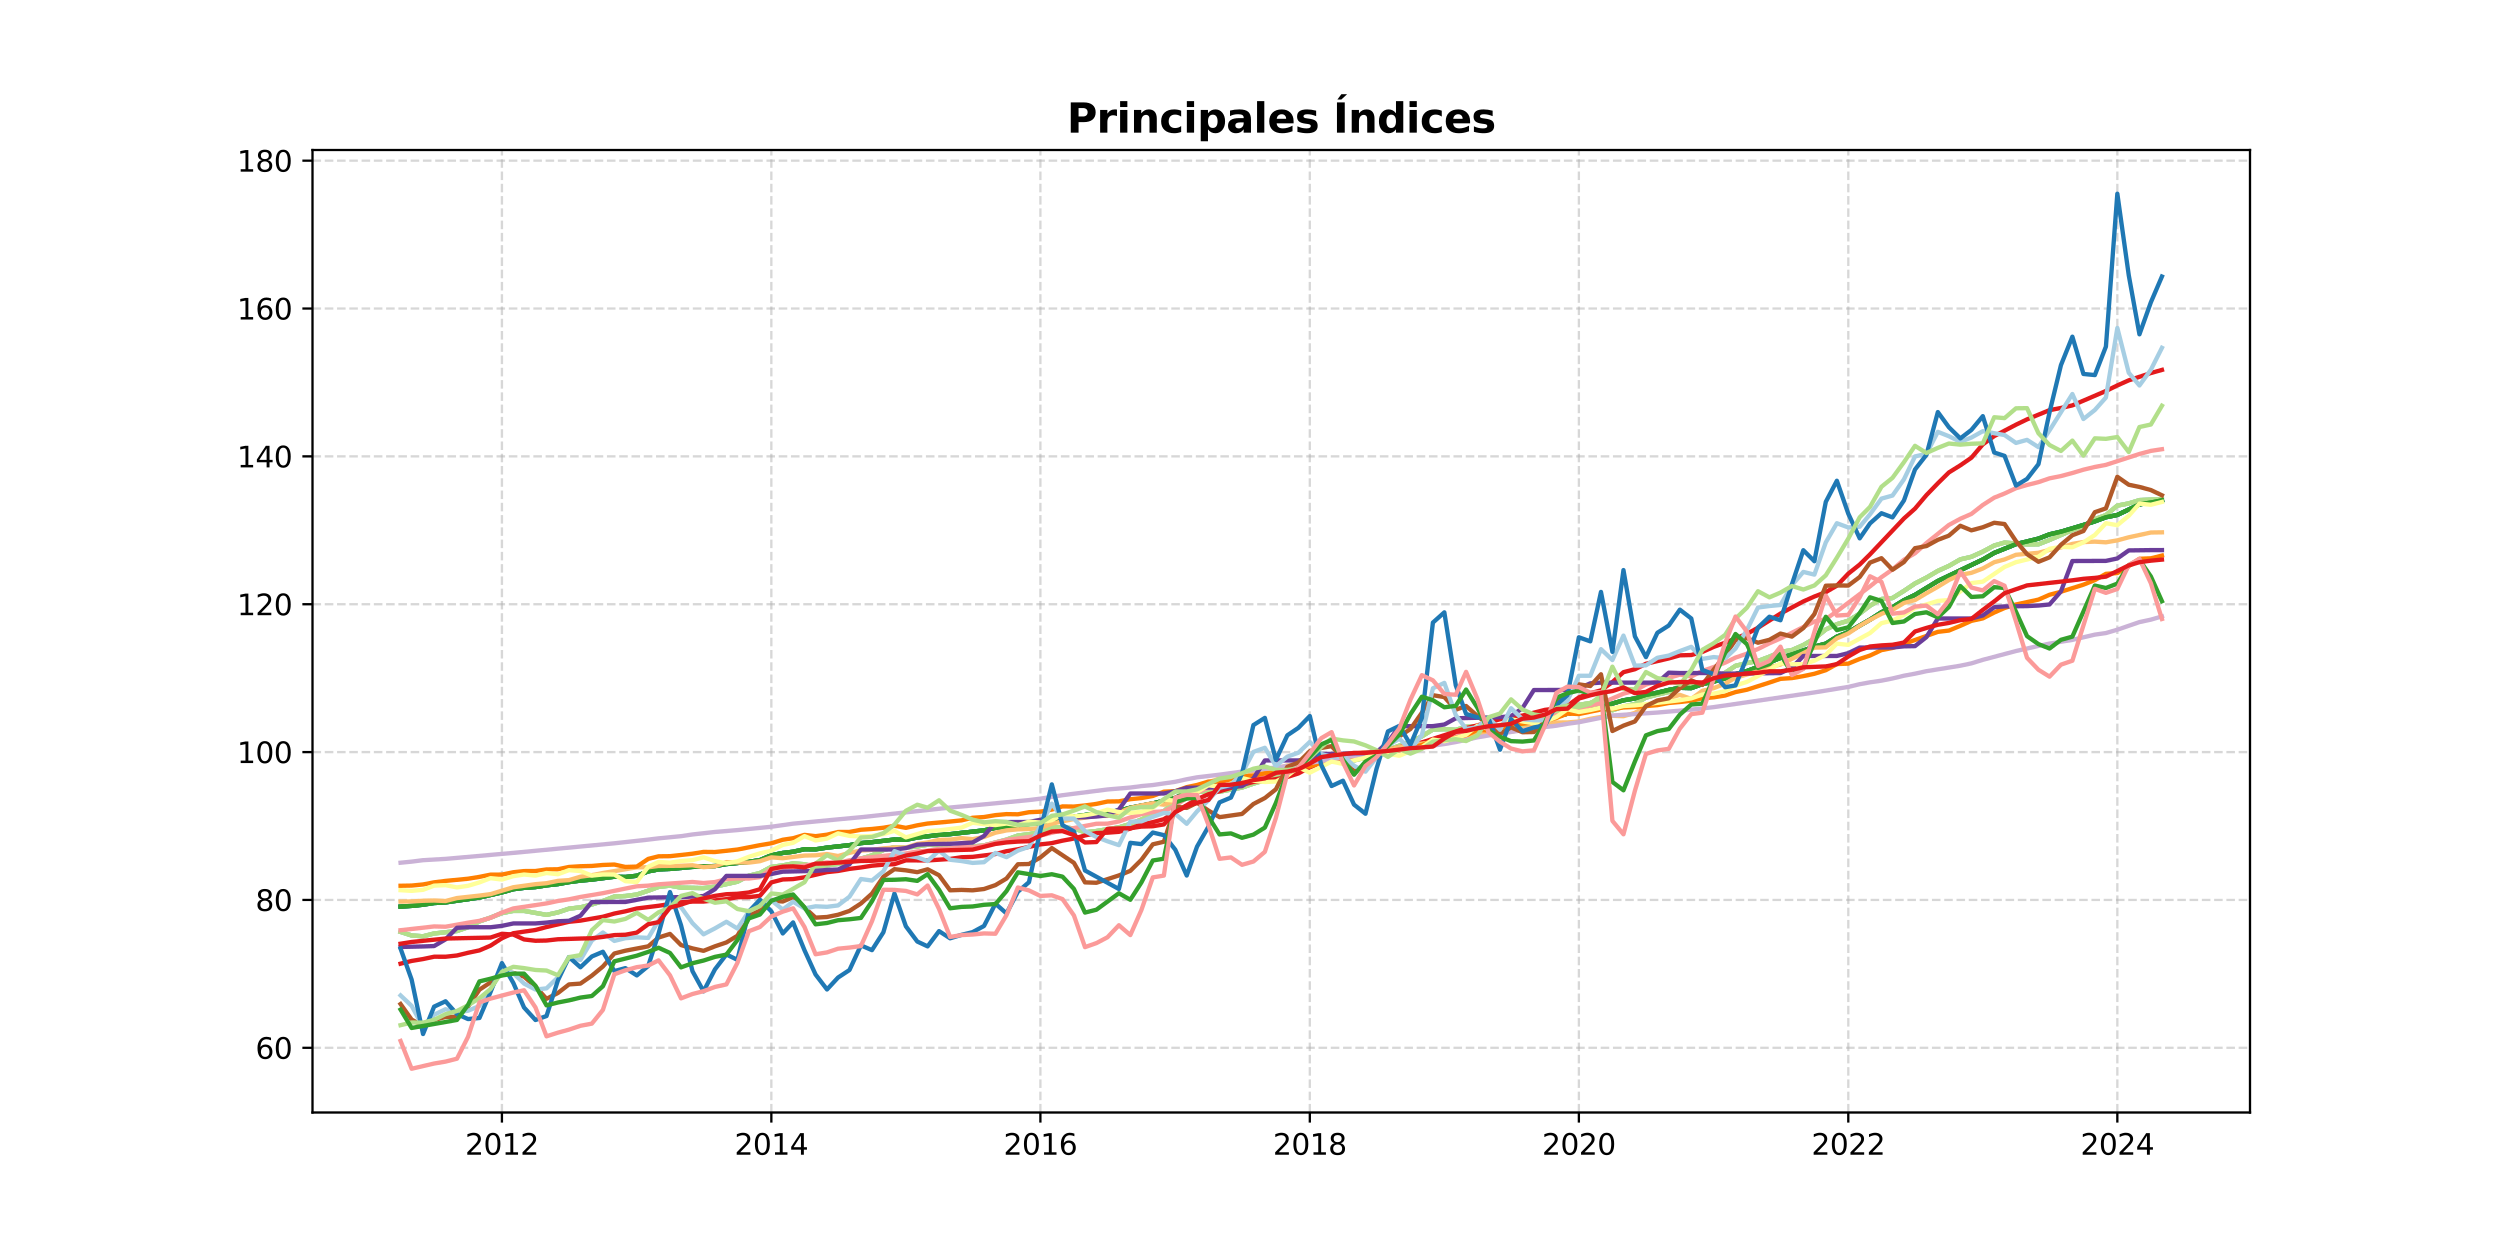 <?xml version="1.0" encoding="utf-8" standalone="no"?>
<!DOCTYPE svg PUBLIC "-//W3C//DTD SVG 1.1//EN"
  "http://www.w3.org/Graphics/SVG/1.1/DTD/svg11.dtd">
<svg xmlns:xlink="http://www.w3.org/1999/xlink" width="864pt" height="432pt" viewBox="0 0 864 432" xmlns="http://www.w3.org/2000/svg" version="1.1">
 <defs>
  <style type="text/css">*{stroke-linejoin: round; stroke-linecap: butt}</style>
 </defs>
 <g id="figure_1">
  <g id="patch_1">
   <path d="M 0 432 
L 864 432 
L 864 0 
L 0 0 
z
" style="fill: #ffffff"/>
  </g>
  <g id="axes_1">
   <g id="patch_2">
    <path d="M 108 384.48 
L 777.6 384.48 
L 777.6 51.84 
L 108 51.84 
z
" style="fill: #ffffff"/>
   </g>
   <g id="matplotlib.axis_1">
    <g id="xtick_1">
     <g id="line2d_1">
      <path d="M 173.465 384.48 
L 173.465 51.84 
" clip-path="url(#p37c168eca2)" style="fill: none; stroke-dasharray: 2.96,1.28; stroke-dashoffset: 0; stroke: #b0b0b0; stroke-opacity: 0.5; stroke-width: 0.8"/>
     </g>
     <g id="line2d_2">
      <defs>
       <path id="mfe40783a6e" d="M 0 0 
L 0 3.5 
" style="stroke: #000000; stroke-width: 0.8"/>
      </defs>
      <g>
       <use xlink:href="#mfe40783a6e" x="173.465" y="384.48" style="stroke: #000000; stroke-width: 0.8"/>
      </g>
     </g>
     <g id="text_1">
      <!-- 2012 -->
      <g transform="translate(160.74 399.078) scale(0.1 -0.1)">
       <defs>
        <path id="DejaVuSans-32" d="M 1228 531 
L 3431 531 
L 3431 0 
L 469 0 
L 469 531 
Q 828 903 1448 1529 
Q 2069 2156 2228 2338 
Q 2531 2678 2651 2914 
Q 2772 3150 2772 3378 
Q 2772 3750 2511 3984 
Q 2250 4219 1831 4219 
Q 1534 4219 1204 4116 
Q 875 4013 500 3803 
L 500 4441 
Q 881 4594 1212 4672 
Q 1544 4750 1819 4750 
Q 2544 4750 2975 4387 
Q 3406 4025 3406 3419 
Q 3406 3131 3298 2873 
Q 3191 2616 2906 2266 
Q 2828 2175 2409 1742 
Q 1991 1309 1228 531 
z
" transform="scale(0.016)"/>
        <path id="DejaVuSans-30" d="M 2034 4250 
Q 1547 4250 1301 3770 
Q 1056 3291 1056 2328 
Q 1056 1369 1301 889 
Q 1547 409 2034 409 
Q 2525 409 2770 889 
Q 3016 1369 3016 2328 
Q 3016 3291 2770 3770 
Q 2525 4250 2034 4250 
z
M 2034 4750 
Q 2819 4750 3233 4129 
Q 3647 3509 3647 2328 
Q 3647 1150 3233 529 
Q 2819 -91 2034 -91 
Q 1250 -91 836 529 
Q 422 1150 422 2328 
Q 422 3509 836 4129 
Q 1250 4750 2034 4750 
z
" transform="scale(0.016)"/>
        <path id="DejaVuSans-31" d="M 794 531 
L 1825 531 
L 1825 4091 
L 703 3866 
L 703 4441 
L 1819 4666 
L 2450 4666 
L 2450 531 
L 3481 531 
L 3481 0 
L 794 0 
L 794 531 
z
" transform="scale(0.016)"/>
       </defs>
       <use xlink:href="#DejaVuSans-32"/>
       <use xlink:href="#DejaVuSans-30" transform="translate(63.623 0)"/>
       <use xlink:href="#DejaVuSans-31" transform="translate(127.246 0)"/>
       <use xlink:href="#DejaVuSans-32" transform="translate(190.869 0)"/>
      </g>
     </g>
    </g>
    <g id="xtick_2">
     <g id="line2d_3">
      <path d="M 266.576 384.48 
L 266.576 51.84 
" clip-path="url(#p37c168eca2)" style="fill: none; stroke-dasharray: 2.96,1.28; stroke-dashoffset: 0; stroke: #b0b0b0; stroke-opacity: 0.5; stroke-width: 0.8"/>
     </g>
     <g id="line2d_4">
      <g>
       <use xlink:href="#mfe40783a6e" x="266.576" y="384.48" style="stroke: #000000; stroke-width: 0.8"/>
      </g>
     </g>
     <g id="text_2">
      <!-- 2014 -->
      <g transform="translate(253.851 399.078) scale(0.1 -0.1)">
       <defs>
        <path id="DejaVuSans-34" d="M 2419 4116 
L 825 1625 
L 2419 1625 
L 2419 4116 
z
M 2253 4666 
L 3047 4666 
L 3047 1625 
L 3713 1625 
L 3713 1100 
L 3047 1100 
L 3047 0 
L 2419 0 
L 2419 1100 
L 313 1100 
L 313 1709 
L 2253 4666 
z
" transform="scale(0.016)"/>
       </defs>
       <use xlink:href="#DejaVuSans-32"/>
       <use xlink:href="#DejaVuSans-30" transform="translate(63.623 0)"/>
       <use xlink:href="#DejaVuSans-31" transform="translate(127.246 0)"/>
       <use xlink:href="#DejaVuSans-34" transform="translate(190.869 0)"/>
      </g>
     </g>
    </g>
    <g id="xtick_3">
     <g id="line2d_5">
      <path d="M 359.56 384.48 
L 359.56 51.84 
" clip-path="url(#p37c168eca2)" style="fill: none; stroke-dasharray: 2.96,1.28; stroke-dashoffset: 0; stroke: #b0b0b0; stroke-opacity: 0.5; stroke-width: 0.8"/>
     </g>
     <g id="line2d_6">
      <g>
       <use xlink:href="#mfe40783a6e" x="359.56" y="384.48" style="stroke: #000000; stroke-width: 0.8"/>
      </g>
     </g>
     <g id="text_3">
      <!-- 2016 -->
      <g transform="translate(346.835 399.078) scale(0.1 -0.1)">
       <defs>
        <path id="DejaVuSans-36" d="M 2113 2584 
Q 1688 2584 1439 2293 
Q 1191 2003 1191 1497 
Q 1191 994 1439 701 
Q 1688 409 2113 409 
Q 2538 409 2786 701 
Q 3034 994 3034 1497 
Q 3034 2003 2786 2293 
Q 2538 2584 2113 2584 
z
M 3366 4563 
L 3366 3988 
Q 3128 4100 2886 4159 
Q 2644 4219 2406 4219 
Q 1781 4219 1451 3797 
Q 1122 3375 1075 2522 
Q 1259 2794 1537 2939 
Q 1816 3084 2150 3084 
Q 2853 3084 3261 2657 
Q 3669 2231 3669 1497 
Q 3669 778 3244 343 
Q 2819 -91 2113 -91 
Q 1303 -91 875 529 
Q 447 1150 447 2328 
Q 447 3434 972 4092 
Q 1497 4750 2381 4750 
Q 2619 4750 2861 4703 
Q 3103 4656 3366 4563 
z
" transform="scale(0.016)"/>
       </defs>
       <use xlink:href="#DejaVuSans-32"/>
       <use xlink:href="#DejaVuSans-30" transform="translate(63.623 0)"/>
       <use xlink:href="#DejaVuSans-31" transform="translate(127.246 0)"/>
       <use xlink:href="#DejaVuSans-36" transform="translate(190.869 0)"/>
      </g>
     </g>
    </g>
    <g id="xtick_4">
     <g id="line2d_7">
      <path d="M 452.672 384.48 
L 452.672 51.84 
" clip-path="url(#p37c168eca2)" style="fill: none; stroke-dasharray: 2.96,1.28; stroke-dashoffset: 0; stroke: #b0b0b0; stroke-opacity: 0.5; stroke-width: 0.8"/>
     </g>
     <g id="line2d_8">
      <g>
       <use xlink:href="#mfe40783a6e" x="452.672" y="384.48" style="stroke: #000000; stroke-width: 0.8"/>
      </g>
     </g>
     <g id="text_4">
      <!-- 2018 -->
      <g transform="translate(439.947 399.078) scale(0.1 -0.1)">
       <defs>
        <path id="DejaVuSans-38" d="M 2034 2216 
Q 1584 2216 1326 1975 
Q 1069 1734 1069 1313 
Q 1069 891 1326 650 
Q 1584 409 2034 409 
Q 2484 409 2743 651 
Q 3003 894 3003 1313 
Q 3003 1734 2745 1975 
Q 2488 2216 2034 2216 
z
M 1403 2484 
Q 997 2584 770 2862 
Q 544 3141 544 3541 
Q 544 4100 942 4425 
Q 1341 4750 2034 4750 
Q 2731 4750 3128 4425 
Q 3525 4100 3525 3541 
Q 3525 3141 3298 2862 
Q 3072 2584 2669 2484 
Q 3125 2378 3379 2068 
Q 3634 1759 3634 1313 
Q 3634 634 3220 271 
Q 2806 -91 2034 -91 
Q 1263 -91 848 271 
Q 434 634 434 1313 
Q 434 1759 690 2068 
Q 947 2378 1403 2484 
z
M 1172 3481 
Q 1172 3119 1398 2916 
Q 1625 2713 2034 2713 
Q 2441 2713 2670 2916 
Q 2900 3119 2900 3481 
Q 2900 3844 2670 4047 
Q 2441 4250 2034 4250 
Q 1625 4250 1398 4047 
Q 1172 3844 1172 3481 
z
" transform="scale(0.016)"/>
       </defs>
       <use xlink:href="#DejaVuSans-32"/>
       <use xlink:href="#DejaVuSans-30" transform="translate(63.623 0)"/>
       <use xlink:href="#DejaVuSans-31" transform="translate(127.246 0)"/>
       <use xlink:href="#DejaVuSans-38" transform="translate(190.869 0)"/>
      </g>
     </g>
    </g>
    <g id="xtick_5">
     <g id="line2d_9">
      <path d="M 545.656 384.48 
L 545.656 51.84 
" clip-path="url(#p37c168eca2)" style="fill: none; stroke-dasharray: 2.96,1.28; stroke-dashoffset: 0; stroke: #b0b0b0; stroke-opacity: 0.5; stroke-width: 0.8"/>
     </g>
     <g id="line2d_10">
      <g>
       <use xlink:href="#mfe40783a6e" x="545.656" y="384.48" style="stroke: #000000; stroke-width: 0.8"/>
      </g>
     </g>
     <g id="text_5">
      <!-- 2020 -->
      <g transform="translate(532.931 399.078) scale(0.1 -0.1)">
       <use xlink:href="#DejaVuSans-32"/>
       <use xlink:href="#DejaVuSans-30" transform="translate(63.623 0)"/>
       <use xlink:href="#DejaVuSans-32" transform="translate(127.246 0)"/>
       <use xlink:href="#DejaVuSans-30" transform="translate(190.869 0)"/>
      </g>
     </g>
    </g>
    <g id="xtick_6">
     <g id="line2d_11">
      <path d="M 638.767 384.48 
L 638.767 51.84 
" clip-path="url(#p37c168eca2)" style="fill: none; stroke-dasharray: 2.96,1.28; stroke-dashoffset: 0; stroke: #b0b0b0; stroke-opacity: 0.5; stroke-width: 0.8"/>
     </g>
     <g id="line2d_12">
      <g>
       <use xlink:href="#mfe40783a6e" x="638.767" y="384.48" style="stroke: #000000; stroke-width: 0.8"/>
      </g>
     </g>
     <g id="text_6">
      <!-- 2022 -->
      <g transform="translate(626.042 399.078) scale(0.1 -0.1)">
       <use xlink:href="#DejaVuSans-32"/>
       <use xlink:href="#DejaVuSans-30" transform="translate(63.623 0)"/>
       <use xlink:href="#DejaVuSans-32" transform="translate(127.246 0)"/>
       <use xlink:href="#DejaVuSans-32" transform="translate(190.869 0)"/>
      </g>
     </g>
    </g>
    <g id="xtick_7">
     <g id="line2d_13">
      <path d="M 731.751 384.48 
L 731.751 51.84 
" clip-path="url(#p37c168eca2)" style="fill: none; stroke-dasharray: 2.96,1.28; stroke-dashoffset: 0; stroke: #b0b0b0; stroke-opacity: 0.5; stroke-width: 0.8"/>
     </g>
     <g id="line2d_14">
      <g>
       <use xlink:href="#mfe40783a6e" x="731.751" y="384.48" style="stroke: #000000; stroke-width: 0.8"/>
      </g>
     </g>
     <g id="text_7">
      <!-- 2024 -->
      <g transform="translate(719.026 399.078) scale(0.1 -0.1)">
       <use xlink:href="#DejaVuSans-32"/>
       <use xlink:href="#DejaVuSans-30" transform="translate(63.623 0)"/>
       <use xlink:href="#DejaVuSans-32" transform="translate(127.246 0)"/>
       <use xlink:href="#DejaVuSans-34" transform="translate(190.869 0)"/>
      </g>
     </g>
    </g>
   </g>
   <g id="matplotlib.axis_2">
    <g id="ytick_1">
     <g id="line2d_15">
      <path d="M 108 362.117 
L 777.6 362.117 
" clip-path="url(#p37c168eca2)" style="fill: none; stroke-dasharray: 2.96,1.28; stroke-dashoffset: 0; stroke: #b0b0b0; stroke-opacity: 0.5; stroke-width: 0.8"/>
     </g>
     <g id="line2d_16">
      <defs>
       <path id="mcf339c08a4" d="M 0 0 
L -3.5 0 
" style="stroke: #000000; stroke-width: 0.8"/>
      </defs>
      <g>
       <use xlink:href="#mcf339c08a4" x="108" y="362.117" style="stroke: #000000; stroke-width: 0.8"/>
      </g>
     </g>
     <g id="text_8">
      <!-- 60 -->
      <g transform="translate(88.275 365.917) scale(0.1 -0.1)">
       <use xlink:href="#DejaVuSans-36"/>
       <use xlink:href="#DejaVuSans-30" transform="translate(63.623 0)"/>
      </g>
     </g>
    </g>
    <g id="ytick_2">
     <g id="line2d_17">
      <path d="M 108 311.019 
L 777.6 311.019 
" clip-path="url(#p37c168eca2)" style="fill: none; stroke-dasharray: 2.96,1.28; stroke-dashoffset: 0; stroke: #b0b0b0; stroke-opacity: 0.5; stroke-width: 0.8"/>
     </g>
     <g id="line2d_18">
      <g>
       <use xlink:href="#mcf339c08a4" x="108" y="311.019" style="stroke: #000000; stroke-width: 0.8"/>
      </g>
     </g>
     <g id="text_9">
      <!-- 80 -->
      <g transform="translate(88.275 314.818) scale(0.1 -0.1)">
       <use xlink:href="#DejaVuSans-38"/>
       <use xlink:href="#DejaVuSans-30" transform="translate(63.623 0)"/>
      </g>
     </g>
    </g>
    <g id="ytick_3">
     <g id="line2d_19">
      <path d="M 108 259.921 
L 777.6 259.921 
" clip-path="url(#p37c168eca2)" style="fill: none; stroke-dasharray: 2.96,1.28; stroke-dashoffset: 0; stroke: #b0b0b0; stroke-opacity: 0.5; stroke-width: 0.8"/>
     </g>
     <g id="line2d_20">
      <g>
       <use xlink:href="#mcf339c08a4" x="108" y="259.921" style="stroke: #000000; stroke-width: 0.8"/>
      </g>
     </g>
     <g id="text_10">
      <!-- 100 -->
      <g transform="translate(81.912 263.72) scale(0.1 -0.1)">
       <use xlink:href="#DejaVuSans-31"/>
       <use xlink:href="#DejaVuSans-30" transform="translate(63.623 0)"/>
       <use xlink:href="#DejaVuSans-30" transform="translate(127.246 0)"/>
      </g>
     </g>
    </g>
    <g id="ytick_4">
     <g id="line2d_21">
      <path d="M 108 208.822 
L 777.6 208.822 
" clip-path="url(#p37c168eca2)" style="fill: none; stroke-dasharray: 2.96,1.28; stroke-dashoffset: 0; stroke: #b0b0b0; stroke-opacity: 0.5; stroke-width: 0.8"/>
     </g>
     <g id="line2d_22">
      <g>
       <use xlink:href="#mcf339c08a4" x="108" y="208.822" style="stroke: #000000; stroke-width: 0.8"/>
      </g>
     </g>
     <g id="text_11">
      <!-- 120 -->
      <g transform="translate(81.912 212.622) scale(0.1 -0.1)">
       <use xlink:href="#DejaVuSans-31"/>
       <use xlink:href="#DejaVuSans-32" transform="translate(63.623 0)"/>
       <use xlink:href="#DejaVuSans-30" transform="translate(127.246 0)"/>
      </g>
     </g>
    </g>
    <g id="ytick_5">
     <g id="line2d_23">
      <path d="M 108 157.724 
L 777.6 157.724 
" clip-path="url(#p37c168eca2)" style="fill: none; stroke-dasharray: 2.96,1.28; stroke-dashoffset: 0; stroke: #b0b0b0; stroke-opacity: 0.5; stroke-width: 0.8"/>
     </g>
     <g id="line2d_24">
      <g>
       <use xlink:href="#mcf339c08a4" x="108" y="157.724" style="stroke: #000000; stroke-width: 0.8"/>
      </g>
     </g>
     <g id="text_12">
      <!-- 140 -->
      <g transform="translate(81.912 161.523) scale(0.1 -0.1)">
       <use xlink:href="#DejaVuSans-31"/>
       <use xlink:href="#DejaVuSans-34" transform="translate(63.623 0)"/>
       <use xlink:href="#DejaVuSans-30" transform="translate(127.246 0)"/>
      </g>
     </g>
    </g>
    <g id="ytick_6">
     <g id="line2d_25">
      <path d="M 108 106.626 
L 777.6 106.626 
" clip-path="url(#p37c168eca2)" style="fill: none; stroke-dasharray: 2.96,1.28; stroke-dashoffset: 0; stroke: #b0b0b0; stroke-opacity: 0.5; stroke-width: 0.8"/>
     </g>
     <g id="line2d_26">
      <g>
       <use xlink:href="#mcf339c08a4" x="108" y="106.626" style="stroke: #000000; stroke-width: 0.8"/>
      </g>
     </g>
     <g id="text_13">
      <!-- 160 -->
      <g transform="translate(81.912 110.425) scale(0.1 -0.1)">
       <use xlink:href="#DejaVuSans-31"/>
       <use xlink:href="#DejaVuSans-36" transform="translate(63.623 0)"/>
       <use xlink:href="#DejaVuSans-30" transform="translate(127.246 0)"/>
      </g>
     </g>
    </g>
    <g id="ytick_7">
     <g id="line2d_27">
      <path d="M 108 55.527 
L 777.6 55.527 
" clip-path="url(#p37c168eca2)" style="fill: none; stroke-dasharray: 2.96,1.28; stroke-dashoffset: 0; stroke: #b0b0b0; stroke-opacity: 0.5; stroke-width: 0.8"/>
     </g>
     <g id="line2d_28">
      <g>
       <use xlink:href="#mcf339c08a4" x="108" y="55.527" style="stroke: #000000; stroke-width: 0.8"/>
      </g>
     </g>
     <g id="text_14">
      <!-- 180 -->
      <g transform="translate(81.912 59.327) scale(0.1 -0.1)">
       <use xlink:href="#DejaVuSans-31"/>
       <use xlink:href="#DejaVuSans-38" transform="translate(63.623 0)"/>
       <use xlink:href="#DejaVuSans-30" transform="translate(127.246 0)"/>
      </g>
     </g>
    </g>
   </g>
   <g id="line2d_29">
    <path d="M 138.436 322.068 
L 142.258 323.302 
L 146.206 323.579 
L 150.028 322.609 
L 157.925 321.757 
L 161.746 320.448 
L 165.695 318.442 
L 169.516 317.118 
L 173.465 315.567 
L 177.413 314.799 
L 181.107 314.797 
L 188.877 316.176 
L 192.826 315.325 
L 196.647 314.037 
L 200.596 313.583 
L 204.544 312.598 
L 208.365 311.393 
L 212.314 309.851 
L 216.135 309.667 
L 220.084 309.151 
L 224.033 307.834 
L 227.599 306.523 
L 231.548 306.066 
L 235.369 306.775 
L 243.139 306.932 
L 247.088 306.429 
L 254.858 304.717 
L 258.806 302.634 
L 262.627 301.725 
L 266.576 299.598 
L 270.525 299.091 
L 274.091 298.389 
L 278.04 298.682 
L 281.861 299.59 
L 289.631 298.59 
L 293.58 297.922 
L 301.35 295.615 
L 305.298 293.786 
L 309.119 292.769 
L 313.068 292.949 
L 317.017 292.525 
L 320.583 291.938 
L 324.532 292.122 
L 328.353 293.266 
L 340.072 292.174 
L 347.842 290.18 
L 351.79 288.761 
L 355.612 288.31 
L 359.56 287.441 
L 363.509 285.982 
L 367.203 285.874 
L 371.151 286.32 
L 374.973 287.64 
L 378.921 287.207 
L 386.691 285.93 
L 390.64 284.75 
L 394.461 283.222 
L 398.41 281.295 
L 402.231 280.41 
L 406.18 276.548 
L 410.128 275.178 
L 413.695 273.738 
L 417.643 273.437 
L 421.465 273.596 
L 429.235 272.176 
L 433.183 270.811 
L 440.953 268.596 
L 444.902 265.855 
L 452.672 263.389 
L 456.62 262.092 
L 460.187 261.235 
L 467.957 262.813 
L 471.905 261.827 
L 475.727 260.383 
L 487.445 256.415 
L 491.394 254.474 
L 495.215 252.131 
L 499.164 251.988 
L 503.112 252.233 
L 506.679 251.196 
L 510.627 250.976 
L 514.449 251.617 
L 518.397 251.681 
L 522.219 250.585 
L 526.167 250.616 
L 530.116 250.015 
L 533.937 248.628 
L 537.886 246.382 
L 541.707 245.197 
L 545.656 243.6 
L 549.604 242.966 
L 553.298 241.387 
L 557.247 245.473 
L 561.068 244.165 
L 565.017 243.327 
L 568.838 241.088 
L 572.787 240.051 
L 576.735 239.144 
L 580.557 237.729 
L 588.326 236.497 
L 596.224 232.491 
L 599.79 230.11 
L 603.739 229.129 
L 607.56 228.442 
L 611.509 226.955 
L 615.33 225.309 
L 619.279 224.678 
L 623.227 222.92 
L 627.049 220.728 
L 630.997 217.55 
L 634.818 215.718 
L 638.767 214.52 
L 642.716 212.059 
L 646.282 209.321 
L 650.231 207.026 
L 654.052 206.681 
L 658.001 204.213 
L 661.822 201.646 
L 665.771 199.617 
L 669.719 197.307 
L 673.541 195.583 
L 677.489 193.317 
L 681.311 192.428 
L 685.259 190.642 
L 689.208 188.531 
L 692.774 187.512 
L 700.544 188.153 
L 704.493 188.105 
L 708.314 186.607 
L 716.211 183.189 
L 720.033 181.94 
L 723.981 179.405 
L 727.803 178.015 
L 731.751 174.74 
L 735.7 173.976 
L 739.394 172.836 
L 747.164 172.497 
L 747.164 172.497 
" clip-path="url(#p37c168eca2)" style="fill: none; stroke: #a6cee3; stroke-width: 1.5; stroke-linecap: square"/>
   </g>
   <g id="line2d_30">
    <path d="M 138.436 322.068 
L 142.258 323.302 
L 146.206 323.579 
L 150.028 322.609 
L 157.925 321.757 
L 161.746 320.448 
L 165.695 318.442 
L 169.516 317.118 
L 173.465 315.567 
L 177.413 314.799 
L 181.107 314.797 
L 188.877 316.176 
L 192.826 315.325 
L 196.647 314.037 
L 200.596 313.583 
L 204.544 312.598 
L 208.365 311.393 
L 212.314 309.851 
L 216.135 309.667 
L 220.084 309.151 
L 224.033 307.834 
L 227.599 306.523 
L 231.548 306.066 
L 235.369 306.775 
L 243.139 306.932 
L 247.088 306.429 
L 254.858 304.717 
L 258.806 302.634 
L 262.627 301.725 
L 266.576 299.598 
L 270.525 299.091 
L 274.091 298.389 
L 278.04 298.682 
L 281.861 299.59 
L 289.631 298.59 
L 293.58 297.922 
L 301.35 295.615 
L 305.298 293.786 
L 309.119 292.769 
L 313.068 292.949 
L 317.017 292.525 
L 320.583 291.938 
L 324.532 292.122 
L 328.353 293.266 
L 340.072 292.174 
L 347.842 290.18 
L 351.79 288.761 
L 355.612 288.31 
L 359.56 287.441 
L 363.509 285.982 
L 367.203 285.874 
L 371.151 286.32 
L 374.973 287.64 
L 378.921 287.207 
L 386.691 285.93 
L 390.64 284.75 
L 394.461 283.222 
L 398.41 281.295 
L 402.231 280.41 
L 406.18 276.548 
L 410.128 275.178 
L 413.695 273.738 
L 417.643 273.437 
L 421.465 273.596 
L 429.235 272.176 
L 433.183 270.811 
L 440.953 268.596 
L 444.902 265.855 
L 452.672 263.389 
L 456.62 262.092 
L 460.187 261.235 
L 467.957 262.813 
L 471.905 261.827 
L 475.727 260.383 
L 487.445 256.415 
L 491.394 254.474 
L 495.215 252.131 
L 499.164 251.988 
L 503.112 252.233 
L 506.679 251.196 
L 510.627 250.976 
L 514.449 251.617 
L 518.397 251.681 
L 522.219 250.585 
L 526.167 250.616 
L 530.116 250.015 
L 533.937 248.628 
L 537.886 246.382 
L 541.707 245.197 
L 545.656 243.6 
L 549.604 242.966 
L 553.298 241.387 
L 557.247 245.473 
L 561.068 244.165 
L 565.017 243.327 
L 568.838 241.088 
L 572.787 240.051 
L 576.735 239.144 
L 580.557 237.729 
L 588.326 236.497 
L 596.224 232.491 
L 599.79 230.11 
L 603.739 229.129 
L 607.56 228.442 
L 611.509 226.955 
L 615.33 225.309 
L 619.279 224.678 
L 623.227 222.92 
L 627.049 220.728 
L 630.997 217.55 
L 634.818 215.718 
L 638.767 214.52 
L 642.716 212.059 
L 646.282 209.321 
L 650.231 207.026 
L 654.052 206.681 
L 658.001 204.213 
L 661.822 201.646 
L 665.771 199.617 
L 669.719 197.307 
L 673.541 195.583 
L 677.489 193.317 
L 681.311 192.428 
L 685.259 190.642 
L 689.208 188.531 
L 692.774 187.512 
L 700.544 188.153 
L 704.493 188.105 
L 708.314 186.607 
L 716.211 183.189 
L 720.033 181.94 
L 723.981 179.405 
L 727.803 178.015 
L 731.751 174.74 
L 735.7 173.976 
L 739.394 172.836 
L 747.164 172.497 
L 747.164 172.497 
" clip-path="url(#p37c168eca2)" style="fill: none; stroke: #a6cee3; stroke-width: 1.5; stroke-linecap: square"/>
   </g>
   <g id="line2d_31">
    <path d="M 138.436 313.324 
L 142.258 313.072 
L 146.206 312.666 
L 150.028 312.08 
L 153.976 311.866 
L 165.695 310.177 
L 173.465 308.405 
L 177.413 307.303 
L 181.107 306.842 
L 185.056 306.567 
L 188.877 305.972 
L 192.826 305.542 
L 196.647 304.851 
L 200.596 304.335 
L 204.544 303.985 
L 212.314 302.998 
L 216.135 303.094 
L 220.084 302.657 
L 224.033 301.148 
L 227.599 300.459 
L 231.548 300.296 
L 239.318 299.601 
L 247.088 299.304 
L 251.036 298.624 
L 258.806 297.844 
L 262.627 297.253 
L 266.576 295.572 
L 270.525 294.78 
L 274.091 294.356 
L 278.04 293.488 
L 281.861 293.526 
L 285.81 292.938 
L 293.58 292.086 
L 297.528 291.374 
L 301.35 291.051 
L 309.119 290.138 
L 313.068 290.239 
L 317.017 289.45 
L 324.532 288.54 
L 328.353 288.28 
L 340.072 286.968 
L 344.02 286.131 
L 347.842 285.535 
L 351.79 285.331 
L 355.612 284.753 
L 359.56 284.368 
L 363.509 283.519 
L 367.203 282.535 
L 371.151 282.212 
L 382.742 280.58 
L 386.691 280.188 
L 390.64 279.146 
L 398.41 277.665 
L 406.18 275.78 
L 410.128 273.781 
L 417.643 271.122 
L 421.465 270.552 
L 429.235 269.024 
L 433.183 268.376 
L 437.132 267.577 
L 440.953 267.153 
L 448.723 265.077 
L 452.672 264.693 
L 456.62 263.332 
L 460.187 262.396 
L 464.135 262.083 
L 471.905 260.901 
L 475.727 260.052 
L 479.675 259.473 
L 483.624 258.759 
L 487.445 257.863 
L 491.394 257.107 
L 495.215 255.971 
L 499.164 255.572 
L 506.679 253.525 
L 510.627 252.114 
L 514.449 251.936 
L 518.397 251.056 
L 522.219 250.326 
L 526.167 249.825 
L 533.937 248.396 
L 537.886 247.661 
L 541.707 246.658 
L 545.656 245.893 
L 549.604 244.867 
L 557.247 243.155 
L 561.068 242.025 
L 565.017 241.383 
L 568.838 240.141 
L 572.787 239.393 
L 576.735 238.436 
L 580.557 237.704 
L 584.505 237.807 
L 588.326 236.429 
L 592.275 235.557 
L 596.224 234.469 
L 599.79 232.989 
L 603.739 231.901 
L 607.56 230.486 
L 615.33 227.363 
L 619.279 226.189 
L 627.049 223.476 
L 630.997 222.446 
L 634.818 220.049 
L 638.767 218.45 
L 646.282 214.136 
L 650.231 211.593 
L 654.052 209.846 
L 658.001 207.437 
L 661.822 205.593 
L 669.719 200.782 
L 685.259 193.365 
L 689.208 191.076 
L 696.723 188.049 
L 704.493 186.147 
L 708.314 184.663 
L 712.263 183.748 
L 720.033 181.43 
L 723.981 180.181 
L 727.803 178.766 
L 731.751 177.964 
L 739.394 174.31 
L 743.342 173.678 
L 747.164 172.921 
L 747.164 172.921 
" clip-path="url(#p37c168eca2)" style="fill: none; stroke: #1f78b4; stroke-width: 1.5; stroke-linecap: square"/>
   </g>
   <g id="line2d_32">
    <path d="M 138.436 313.324 
L 142.258 313.072 
L 146.206 312.666 
L 150.028 312.08 
L 153.976 311.866 
L 165.695 310.177 
L 173.465 308.405 
L 177.413 307.303 
L 181.107 306.842 
L 185.056 306.567 
L 188.877 305.972 
L 192.826 305.542 
L 196.647 304.851 
L 200.596 304.335 
L 204.544 303.985 
L 212.314 302.998 
L 216.135 303.094 
L 220.084 302.657 
L 224.033 301.148 
L 227.599 300.459 
L 231.548 300.296 
L 239.318 299.601 
L 247.088 299.304 
L 251.036 298.624 
L 258.806 297.844 
L 262.627 297.253 
L 266.576 295.572 
L 270.525 294.78 
L 274.091 294.356 
L 278.04 293.488 
L 281.861 293.526 
L 285.81 292.938 
L 293.58 292.086 
L 297.528 291.374 
L 301.35 291.051 
L 309.119 290.138 
L 313.068 290.239 
L 317.017 289.45 
L 324.532 288.54 
L 328.353 288.28 
L 340.072 286.968 
L 344.02 286.131 
L 347.842 285.535 
L 351.79 285.331 
L 355.612 284.753 
L 359.56 284.368 
L 363.509 283.519 
L 367.203 282.535 
L 371.151 282.212 
L 382.742 280.58 
L 386.691 280.188 
L 390.64 279.146 
L 398.41 277.665 
L 406.18 275.78 
L 410.128 273.781 
L 417.643 271.122 
L 421.465 270.552 
L 429.235 269.024 
L 433.183 268.376 
L 437.132 267.577 
L 440.953 267.153 
L 448.723 265.077 
L 452.672 264.693 
L 456.62 263.332 
L 460.187 262.396 
L 464.135 262.083 
L 471.905 260.901 
L 475.727 260.052 
L 479.675 259.473 
L 483.624 258.759 
L 487.445 257.863 
L 491.394 257.107 
L 495.215 255.971 
L 499.164 255.572 
L 506.679 253.525 
L 510.627 252.114 
L 514.449 251.936 
L 518.397 251.056 
L 522.219 250.326 
L 526.167 249.825 
L 533.937 248.396 
L 537.886 247.661 
L 541.707 246.658 
L 545.656 245.893 
L 549.604 244.867 
L 557.247 243.155 
L 561.068 242.025 
L 565.017 241.383 
L 568.838 240.141 
L 572.787 239.393 
L 576.735 238.436 
L 580.557 237.704 
L 584.505 237.807 
L 588.326 236.429 
L 592.275 235.557 
L 596.224 234.469 
L 599.79 232.989 
L 603.739 231.901 
L 607.56 230.486 
L 615.33 227.363 
L 619.279 226.189 
L 627.049 223.476 
L 630.997 222.446 
L 634.818 220.049 
L 638.767 218.45 
L 646.282 214.136 
L 650.231 211.593 
L 654.052 209.846 
L 658.001 207.437 
L 661.822 205.593 
L 669.719 200.782 
L 685.259 193.365 
L 689.208 191.076 
L 696.723 188.049 
L 704.493 186.147 
L 708.314 184.663 
L 712.263 183.748 
L 720.033 181.43 
L 723.981 180.181 
L 727.803 178.766 
L 731.751 177.964 
L 739.394 174.31 
L 743.342 173.678 
L 747.164 172.921 
L 747.164 172.921 
" clip-path="url(#p37c168eca2)" style="fill: none; stroke: #1f78b4; stroke-width: 1.5; stroke-linecap: square"/>
   </g>
   <g id="line2d_33">
    <path d="M 138.436 322.068 
L 142.258 323.302 
L 146.206 323.579 
L 150.028 322.609 
L 157.925 321.757 
L 161.746 320.448 
L 165.695 318.442 
L 169.516 317.118 
L 173.465 315.567 
L 177.413 314.799 
L 181.107 314.797 
L 188.877 316.176 
L 192.826 315.325 
L 196.647 314.037 
L 200.596 313.583 
L 204.544 312.598 
L 208.365 311.393 
L 212.314 309.851 
L 216.135 309.667 
L 220.084 309.151 
L 224.033 307.834 
L 227.599 306.523 
L 231.548 306.066 
L 235.369 306.775 
L 243.139 306.932 
L 247.088 306.429 
L 254.858 304.717 
L 258.806 302.634 
L 262.627 301.725 
L 266.576 299.598 
L 270.525 299.091 
L 274.091 298.389 
L 278.04 298.682 
L 281.861 299.59 
L 289.631 298.59 
L 293.58 297.922 
L 301.35 295.615 
L 305.298 293.786 
L 309.119 292.769 
L 313.068 292.949 
L 317.017 292.525 
L 320.583 291.938 
L 324.532 292.122 
L 328.353 293.266 
L 340.072 292.174 
L 347.842 290.18 
L 351.79 288.761 
L 355.612 288.31 
L 359.56 287.441 
L 363.509 285.982 
L 367.203 285.874 
L 371.151 286.32 
L 374.973 287.64 
L 378.921 287.207 
L 386.691 285.93 
L 390.64 284.75 
L 394.461 283.222 
L 398.41 281.295 
L 402.231 280.41 
L 406.18 276.548 
L 410.128 275.178 
L 413.695 273.738 
L 417.643 273.437 
L 421.465 273.596 
L 429.235 272.176 
L 433.183 270.811 
L 440.953 268.596 
L 444.902 265.855 
L 452.672 263.389 
L 456.62 262.092 
L 460.187 261.235 
L 467.957 262.813 
L 471.905 261.827 
L 475.727 260.383 
L 487.445 256.415 
L 491.394 254.474 
L 495.215 252.131 
L 499.164 251.988 
L 503.112 252.233 
L 506.679 251.196 
L 510.627 250.976 
L 514.449 251.617 
L 518.397 251.681 
L 522.219 250.585 
L 526.167 250.616 
L 530.116 250.015 
L 533.937 248.628 
L 537.886 246.382 
L 541.707 245.197 
L 545.656 243.6 
L 549.604 242.966 
L 553.298 241.387 
L 557.247 245.473 
L 561.068 244.165 
L 565.017 243.327 
L 568.838 241.088 
L 572.787 240.051 
L 576.735 239.144 
L 580.557 237.729 
L 588.326 236.497 
L 596.224 232.491 
L 599.79 230.11 
L 603.739 229.129 
L 607.56 228.442 
L 611.509 226.955 
L 615.33 225.309 
L 619.279 224.678 
L 623.227 222.92 
L 627.049 220.728 
L 630.997 217.55 
L 634.818 215.718 
L 638.767 214.52 
L 642.716 212.059 
L 646.282 209.321 
L 650.231 207.026 
L 654.052 206.681 
L 658.001 204.213 
L 661.822 201.646 
L 665.771 199.617 
L 669.719 197.307 
L 673.541 195.583 
L 677.489 193.317 
L 681.311 192.428 
L 685.259 190.642 
L 689.208 188.531 
L 692.774 187.512 
L 700.544 188.153 
L 704.493 188.105 
L 708.314 186.607 
L 716.211 183.189 
L 720.033 181.94 
L 723.981 179.405 
L 727.803 178.015 
L 731.751 174.74 
L 735.7 173.976 
L 739.394 172.836 
L 747.164 172.497 
L 747.164 172.497 
" clip-path="url(#p37c168eca2)" style="fill: none; stroke: #b2df8a; stroke-width: 1.5; stroke-linecap: square"/>
   </g>
   <g id="line2d_34">
    <path d="M 138.436 322.068 
L 142.258 323.302 
L 146.206 323.579 
L 150.028 322.609 
L 157.925 321.757 
L 161.746 320.448 
L 165.695 318.442 
L 169.516 317.118 
L 173.465 315.567 
L 177.413 314.799 
L 181.107 314.797 
L 188.877 316.176 
L 192.826 315.325 
L 196.647 314.037 
L 200.596 313.583 
L 204.544 312.598 
L 208.365 311.393 
L 212.314 309.851 
L 216.135 309.667 
L 220.084 309.151 
L 224.033 307.834 
L 227.599 306.523 
L 231.548 306.066 
L 235.369 306.775 
L 243.139 306.932 
L 247.088 306.429 
L 254.858 304.717 
L 258.806 302.634 
L 262.627 301.725 
L 266.576 299.598 
L 270.525 299.091 
L 274.091 298.389 
L 278.04 298.682 
L 281.861 299.59 
L 289.631 298.59 
L 293.58 297.922 
L 301.35 295.615 
L 305.298 293.786 
L 309.119 292.769 
L 313.068 292.949 
L 317.017 292.525 
L 320.583 291.938 
L 324.532 292.122 
L 328.353 293.266 
L 340.072 292.174 
L 347.842 290.18 
L 351.79 288.761 
L 355.612 288.31 
L 359.56 287.441 
L 363.509 285.982 
L 367.203 285.874 
L 371.151 286.32 
L 374.973 287.64 
L 378.921 287.207 
L 386.691 285.93 
L 390.64 284.75 
L 394.461 283.222 
L 398.41 281.295 
L 402.231 280.41 
L 406.18 276.548 
L 410.128 275.178 
L 413.695 273.738 
L 417.643 273.437 
L 421.465 273.596 
L 429.235 272.176 
L 433.183 270.811 
L 440.953 268.596 
L 444.902 265.855 
L 452.672 263.389 
L 456.62 262.092 
L 460.187 261.235 
L 467.957 262.813 
L 471.905 261.827 
L 475.727 260.383 
L 487.445 256.415 
L 491.394 254.474 
L 495.215 252.131 
L 499.164 251.988 
L 503.112 252.233 
L 506.679 251.196 
L 510.627 250.976 
L 514.449 251.617 
L 518.397 251.681 
L 522.219 250.585 
L 526.167 250.616 
L 530.116 250.015 
L 533.937 248.628 
L 537.886 246.382 
L 541.707 245.197 
L 545.656 243.6 
L 549.604 242.966 
L 553.298 241.387 
L 557.247 245.473 
L 561.068 244.165 
L 565.017 243.327 
L 568.838 241.088 
L 572.787 240.051 
L 576.735 239.144 
L 580.557 237.729 
L 588.326 236.497 
L 596.224 232.491 
L 599.79 230.11 
L 603.739 229.129 
L 607.56 228.442 
L 611.509 226.955 
L 615.33 225.309 
L 619.279 224.678 
L 623.227 222.92 
L 627.049 220.728 
L 630.997 217.55 
L 634.818 215.718 
L 638.767 214.52 
L 642.716 212.059 
L 646.282 209.321 
L 650.231 207.026 
L 654.052 206.681 
L 658.001 204.213 
L 661.822 201.646 
L 665.771 199.617 
L 669.719 197.307 
L 673.541 195.583 
L 677.489 193.317 
L 681.311 192.428 
L 685.259 190.642 
L 689.208 188.531 
L 692.774 187.512 
L 700.544 188.153 
L 704.493 188.105 
L 708.314 186.607 
L 716.211 183.189 
L 720.033 181.94 
L 723.981 179.405 
L 727.803 178.015 
L 731.751 174.74 
L 735.7 173.976 
L 739.394 172.836 
L 747.164 172.497 
L 747.164 172.497 
" clip-path="url(#p37c168eca2)" style="fill: none; stroke: #b2df8a; stroke-width: 1.5; stroke-linecap: square"/>
   </g>
   <g id="line2d_35">
    <path d="M 138.436 313.324 
L 142.258 313.072 
L 146.206 312.666 
L 150.028 312.08 
L 153.976 311.866 
L 165.695 310.177 
L 173.465 308.405 
L 177.413 307.303 
L 181.107 306.842 
L 185.056 306.567 
L 188.877 305.972 
L 192.826 305.542 
L 196.647 304.851 
L 200.596 304.335 
L 204.544 303.985 
L 212.314 302.998 
L 216.135 303.094 
L 220.084 302.657 
L 224.033 301.148 
L 227.599 300.459 
L 231.548 300.296 
L 239.318 299.601 
L 247.088 299.304 
L 251.036 298.624 
L 258.806 297.844 
L 262.627 297.253 
L 266.576 295.572 
L 270.525 294.78 
L 274.091 294.356 
L 278.04 293.488 
L 281.861 293.526 
L 285.81 292.938 
L 293.58 292.086 
L 297.528 291.374 
L 301.35 291.051 
L 309.119 290.138 
L 313.068 290.239 
L 317.017 289.45 
L 324.532 288.54 
L 328.353 288.28 
L 340.072 286.968 
L 344.02 286.131 
L 347.842 285.535 
L 351.79 285.331 
L 355.612 284.753 
L 359.56 284.368 
L 363.509 283.519 
L 367.203 282.535 
L 371.151 282.212 
L 382.742 280.58 
L 386.691 280.188 
L 390.64 279.146 
L 398.41 277.665 
L 406.18 275.78 
L 410.128 273.781 
L 417.643 271.122 
L 421.465 270.552 
L 429.235 269.024 
L 433.183 268.376 
L 437.132 267.577 
L 440.953 267.153 
L 448.723 265.077 
L 452.672 264.693 
L 456.62 263.332 
L 460.187 262.396 
L 464.135 262.083 
L 471.905 260.901 
L 475.727 260.052 
L 479.675 259.473 
L 483.624 258.759 
L 487.445 257.863 
L 491.394 257.107 
L 495.215 255.971 
L 499.164 255.572 
L 506.679 253.525 
L 510.627 252.114 
L 514.449 251.936 
L 518.397 251.056 
L 522.219 250.326 
L 526.167 249.825 
L 533.937 248.396 
L 537.886 247.661 
L 541.707 246.658 
L 545.656 245.893 
L 549.604 244.867 
L 557.247 243.155 
L 561.068 242.025 
L 565.017 241.383 
L 568.838 240.141 
L 572.787 239.393 
L 576.735 238.436 
L 580.557 237.704 
L 584.505 237.807 
L 588.326 236.429 
L 592.275 235.557 
L 596.224 234.469 
L 599.79 232.989 
L 603.739 231.901 
L 607.56 230.486 
L 615.33 227.363 
L 619.279 226.189 
L 627.049 223.476 
L 630.997 222.446 
L 634.818 220.049 
L 638.767 218.45 
L 646.282 214.136 
L 650.231 211.593 
L 654.052 209.846 
L 658.001 207.437 
L 661.822 205.593 
L 669.719 200.782 
L 685.259 193.365 
L 689.208 191.076 
L 696.723 188.049 
L 704.493 186.147 
L 708.314 184.663 
L 712.263 183.748 
L 720.033 181.43 
L 723.981 180.181 
L 727.803 178.766 
L 731.751 177.964 
L 739.394 174.31 
L 743.342 173.678 
L 747.164 172.921 
L 747.164 172.921 
" clip-path="url(#p37c168eca2)" style="fill: none; stroke: #33a02c; stroke-width: 1.5; stroke-linecap: square"/>
   </g>
   <g id="line2d_36">
    <path d="M 138.436 313.324 
L 142.258 313.072 
L 146.206 312.666 
L 150.028 312.08 
L 153.976 311.866 
L 165.695 310.177 
L 173.465 308.405 
L 177.413 307.303 
L 181.107 306.842 
L 185.056 306.567 
L 188.877 305.972 
L 192.826 305.542 
L 196.647 304.851 
L 200.596 304.335 
L 204.544 303.985 
L 212.314 302.998 
L 216.135 303.094 
L 220.084 302.657 
L 224.033 301.148 
L 227.599 300.459 
L 231.548 300.296 
L 239.318 299.601 
L 247.088 299.304 
L 251.036 298.624 
L 258.806 297.844 
L 262.627 297.253 
L 266.576 295.572 
L 270.525 294.78 
L 274.091 294.356 
L 278.04 293.488 
L 281.861 293.526 
L 285.81 292.938 
L 293.58 292.086 
L 297.528 291.374 
L 301.35 291.051 
L 309.119 290.138 
L 313.068 290.239 
L 317.017 289.45 
L 324.532 288.54 
L 328.353 288.28 
L 340.072 286.968 
L 344.02 286.131 
L 347.842 285.535 
L 351.79 285.331 
L 355.612 284.753 
L 359.56 284.368 
L 363.509 283.519 
L 367.203 282.535 
L 371.151 282.212 
L 382.742 280.58 
L 386.691 280.188 
L 390.64 279.146 
L 398.41 277.665 
L 406.18 275.78 
L 410.128 273.781 
L 417.643 271.122 
L 421.465 270.552 
L 429.235 269.024 
L 433.183 268.376 
L 437.132 267.577 
L 440.953 267.153 
L 448.723 265.077 
L 452.672 264.693 
L 456.62 263.332 
L 460.187 262.396 
L 464.135 262.083 
L 471.905 260.901 
L 475.727 260.052 
L 479.675 259.473 
L 483.624 258.759 
L 487.445 257.863 
L 491.394 257.107 
L 495.215 255.971 
L 499.164 255.572 
L 506.679 253.525 
L 510.627 252.114 
L 514.449 251.936 
L 518.397 251.056 
L 522.219 250.326 
L 526.167 249.825 
L 533.937 248.396 
L 537.886 247.661 
L 541.707 246.658 
L 545.656 245.893 
L 549.604 244.867 
L 557.247 243.155 
L 561.068 242.025 
L 565.017 241.383 
L 568.838 240.141 
L 572.787 239.393 
L 576.735 238.436 
L 580.557 237.704 
L 584.505 237.807 
L 588.326 236.429 
L 592.275 235.557 
L 596.224 234.469 
L 599.79 232.989 
L 603.739 231.901 
L 607.56 230.486 
L 615.33 227.363 
L 619.279 226.189 
L 627.049 223.476 
L 630.997 222.446 
L 634.818 220.049 
L 638.767 218.45 
L 646.282 214.136 
L 650.231 211.593 
L 654.052 209.846 
L 658.001 207.437 
L 661.822 205.593 
L 669.719 200.782 
L 685.259 193.365 
L 689.208 191.076 
L 696.723 188.049 
L 704.493 186.147 
L 708.314 184.663 
L 712.263 183.748 
L 720.033 181.43 
L 723.981 180.181 
L 727.803 178.766 
L 731.751 177.964 
L 739.394 174.31 
L 743.342 173.678 
L 747.164 172.921 
L 747.164 172.921 
" clip-path="url(#p37c168eca2)" style="fill: none; stroke: #33a02c; stroke-width: 1.5; stroke-linecap: square"/>
   </g>
   <g id="line2d_37">
    <path d="M 138.436 321.479 
L 150.028 320.175 
L 153.976 320.274 
L 161.746 318.875 
L 165.695 318.25 
L 169.516 317.222 
L 173.465 315.382 
L 177.413 313.951 
L 188.877 312.218 
L 192.826 311.379 
L 196.647 310.805 
L 200.596 309.989 
L 208.365 308.68 
L 216.135 307.088 
L 220.084 306.303 
L 224.033 306.078 
L 227.599 305.618 
L 239.318 304.81 
L 243.139 305.177 
L 247.088 304.834 
L 251.036 303.844 
L 254.858 303.578 
L 258.806 303.621 
L 262.627 303.146 
L 266.576 300.291 
L 274.091 299.685 
L 285.81 298.038 
L 289.631 298.219 
L 293.58 297.298 
L 297.528 296.64 
L 313.068 294.953 
L 317.017 294.267 
L 320.583 294.019 
L 324.532 293.394 
L 328.353 293.257 
L 332.302 292.698 
L 336.123 292.84 
L 340.072 292.218 
L 344.02 291.181 
L 347.842 290.301 
L 359.56 288.759 
L 367.203 286.927 
L 378.921 284.688 
L 382.742 284.654 
L 386.691 283.89 
L 390.64 282.51 
L 394.461 281.361 
L 398.41 280.607 
L 402.231 280.413 
L 406.18 278.474 
L 410.128 275.772 
L 413.695 273.811 
L 417.643 272.285 
L 421.465 271.071 
L 425.413 270.141 
L 429.235 269.867 
L 433.183 268.66 
L 448.723 265.788 
L 456.62 263.088 
L 464.135 261.487 
L 467.957 261.141 
L 475.727 259.997 
L 495.215 255.923 
L 499.164 255.165 
L 506.679 252.981 
L 510.627 251.991 
L 514.449 251.473 
L 518.397 250.54 
L 522.219 250.328 
L 526.167 249.539 
L 530.116 248.544 
L 533.937 247.734 
L 541.707 246.714 
L 545.656 245.082 
L 549.604 243.895 
L 553.298 243.075 
L 561.068 239.733 
L 565.017 238.656 
L 568.838 236.571 
L 580.557 233.158 
L 584.505 233.787 
L 588.326 231.875 
L 592.275 230.521 
L 596.224 229.006 
L 599.79 227.253 
L 603.739 225.912 
L 607.56 224.295 
L 611.509 222.319 
L 615.33 220.649 
L 627.049 214.786 
L 630.997 213.951 
L 634.818 211.298 
L 646.282 202.642 
L 650.231 199.475 
L 654.052 196.791 
L 658.001 193.445 
L 661.822 191.213 
L 665.771 187.671 
L 673.541 181.423 
L 677.489 179.278 
L 681.311 177.614 
L 685.259 174.518 
L 689.208 171.988 
L 692.774 170.557 
L 696.723 168.727 
L 700.544 167.61 
L 704.493 166.625 
L 708.314 165.316 
L 712.263 164.526 
L 716.211 163.473 
L 720.033 162.325 
L 723.981 161.381 
L 727.803 160.659 
L 739.394 156.89 
L 743.342 155.827 
L 747.164 155.247 
L 747.164 155.247 
" clip-path="url(#p37c168eca2)" style="fill: none; stroke: #fb9a99; stroke-width: 1.5; stroke-linecap: square"/>
   </g>
   <g id="line2d_38">
    <path d="M 138.436 333.047 
L 142.258 332.102 
L 146.206 331.448 
L 150.028 330.643 
L 153.976 330.649 
L 157.925 330.217 
L 161.746 329.28 
L 165.695 328.456 
L 169.516 326.817 
L 173.465 324.257 
L 177.413 322.511 
L 185.056 321.4 
L 188.877 320.381 
L 196.647 318.569 
L 200.596 318.171 
L 208.365 316.828 
L 212.314 315.72 
L 216.135 314.952 
L 220.084 313.972 
L 227.599 313.036 
L 235.369 311.83 
L 239.318 311.571 
L 243.139 311.583 
L 251.036 310.741 
L 254.858 310.078 
L 258.806 310.045 
L 262.627 309.596 
L 266.576 304.955 
L 270.525 303.943 
L 274.091 303.808 
L 278.04 303.205 
L 285.81 301.408 
L 289.631 301.001 
L 293.58 300.288 
L 297.528 299.796 
L 301.35 299.187 
L 305.298 298.837 
L 309.119 298.666 
L 313.068 297.331 
L 320.583 297.372 
L 328.353 296.86 
L 332.302 296.262 
L 336.123 296.136 
L 344.02 295.155 
L 347.842 294.175 
L 351.79 293.509 
L 359.56 291.819 
L 363.509 291.378 
L 367.203 290.532 
L 371.151 289.796 
L 374.973 288.728 
L 378.921 287.91 
L 382.742 287.776 
L 386.691 287.479 
L 390.64 286.362 
L 394.461 284.899 
L 398.41 284.136 
L 402.231 283.114 
L 406.18 280.575 
L 413.695 276.196 
L 417.643 274.489 
L 421.465 273.464 
L 425.413 272.274 
L 433.183 270.229 
L 440.953 269.285 
L 444.902 268.52 
L 448.723 267.301 
L 452.672 265.179 
L 456.62 263.581 
L 471.905 261.326 
L 475.727 260.169 
L 487.445 257.321 
L 491.394 256.579 
L 506.679 251.66 
L 514.449 249.685 
L 518.397 248.572 
L 522.219 247.826 
L 526.167 247.301 
L 533.937 245.329 
L 537.886 244.832 
L 541.707 243.891 
L 545.656 240.999 
L 549.604 239.571 
L 553.298 238.589 
L 557.247 235.711 
L 561.068 232.305 
L 565.017 231.287 
L 568.838 229.4 
L 576.735 227.556 
L 580.557 226.486 
L 584.505 226.377 
L 588.326 225.314 
L 592.275 223.558 
L 596.224 222.103 
L 603.739 219.041 
L 607.56 216.95 
L 615.33 212.048 
L 623.227 207.857 
L 627.049 206.16 
L 630.997 204.638 
L 634.818 202.412 
L 638.767 198.26 
L 642.716 195.103 
L 646.282 191.577 
L 658.001 179.189 
L 661.822 175.781 
L 665.771 171.116 
L 669.719 167.031 
L 673.541 163.274 
L 677.489 160.814 
L 681.311 158.187 
L 685.259 153.573 
L 689.208 150.704 
L 696.723 146.778 
L 700.544 144.933 
L 708.314 141.738 
L 712.263 140.996 
L 716.211 140.101 
L 727.803 135.126 
L 731.751 133.204 
L 735.7 131.446 
L 743.342 128.915 
L 747.164 127.84 
L 747.164 127.84 
" clip-path="url(#p37c168eca2)" style="fill: none; stroke: #e31a1c; stroke-width: 1.5; stroke-linecap: square"/>
   </g>
   <g id="line2d_39">
    <path d="M 138.436 311.577 
L 142.258 311.54 
L 146.206 311.308 
L 150.028 311.216 
L 153.976 311.394 
L 157.925 310.368 
L 165.695 309.516 
L 169.516 309.012 
L 177.413 306.629 
L 185.056 305.575 
L 188.877 305.236 
L 192.826 304.423 
L 196.647 304.164 
L 200.596 302.991 
L 204.544 302.457 
L 208.365 301.711 
L 220.084 299.744 
L 224.033 299.737 
L 227.599 299.274 
L 235.369 299.196 
L 239.318 299.03 
L 243.139 299.7 
L 247.088 299.378 
L 251.036 297.946 
L 258.806 298.128 
L 262.627 297.63 
L 266.576 296.303 
L 270.525 296.603 
L 278.04 295.679 
L 281.861 295.595 
L 285.81 295.157 
L 289.631 295.841 
L 293.58 294.741 
L 297.528 293.941 
L 301.35 293.737 
L 305.298 293.186 
L 309.119 292.903 
L 313.068 292.92 
L 317.017 291.653 
L 320.583 291.151 
L 324.532 290.253 
L 328.353 290.177 
L 332.302 289.651 
L 336.123 290.022 
L 340.072 289.256 
L 344.02 287.783 
L 347.842 286.988 
L 351.79 286.617 
L 355.612 286.506 
L 359.56 286.143 
L 363.509 284.684 
L 367.203 283.844 
L 371.151 283.061 
L 374.973 282.585 
L 378.921 281.933 
L 382.742 281.985 
L 386.691 280.821 
L 390.64 279.217 
L 394.461 278.336 
L 398.41 277.589 
L 402.231 278.103 
L 406.18 276.677 
L 410.128 273.688 
L 413.695 271.772 
L 421.465 269.024 
L 425.413 268.317 
L 429.235 268.653 
L 433.183 267.318 
L 437.132 266.327 
L 440.953 265.638 
L 444.902 264.55 
L 448.723 264.495 
L 452.672 263.739 
L 464.135 260.578 
L 467.957 260.473 
L 471.905 259.958 
L 475.727 259.849 
L 479.675 259.078 
L 483.624 258.189 
L 487.445 257.477 
L 495.215 256.507 
L 499.164 256.207 
L 510.627 253.36 
L 514.449 253.348 
L 518.397 252.602 
L 522.219 252.951 
L 530.116 250.856 
L 537.886 249.7 
L 541.707 249.672 
L 545.656 249.362 
L 549.604 248.428 
L 553.298 247.778 
L 557.247 247.378 
L 561.068 247.519 
L 565.017 246.379 
L 568.838 244.089 
L 576.735 241.269 
L 580.557 240.152 
L 584.505 241.554 
L 588.326 238.752 
L 592.275 237.819 
L 596.224 236.242 
L 599.79 234.23 
L 607.56 231.993 
L 611.509 230.597 
L 615.33 229.665 
L 627.049 223.827 
L 630.997 223.714 
L 634.818 220.612 
L 638.767 218.928 
L 642.716 216.262 
L 646.282 214.241 
L 650.231 212.142 
L 654.052 210.78 
L 658.001 208.387 
L 661.822 207.388 
L 665.771 205.023 
L 669.719 202.793 
L 673.541 200.446 
L 677.489 198.632 
L 681.311 197.977 
L 685.259 196.472 
L 689.208 194.297 
L 692.774 193.341 
L 696.723 191.733 
L 704.493 191.044 
L 708.314 190.03 
L 712.263 189.189 
L 716.211 187.971 
L 720.033 187.337 
L 723.981 187.191 
L 727.803 187.422 
L 731.751 186.754 
L 735.7 185.69 
L 743.342 184.035 
L 747.164 183.974 
L 747.164 183.974 
" clip-path="url(#p37c168eca2)" style="fill: none; stroke: #fdbf6f; stroke-width: 1.5; stroke-linecap: square"/>
   </g>
   <g id="line2d_40">
    <path d="M 138.436 306.121 
L 142.258 306.053 
L 146.206 305.665 
L 150.028 304.933 
L 153.976 304.438 
L 161.746 303.687 
L 165.695 303.049 
L 169.516 302.282 
L 173.465 302.257 
L 177.413 301.45 
L 181.107 301.045 
L 185.056 301.023 
L 188.877 300.48 
L 192.826 300.416 
L 196.647 299.622 
L 200.596 299.373 
L 204.544 299.269 
L 208.365 298.93 
L 212.314 298.783 
L 216.135 299.617 
L 220.084 299.492 
L 224.033 296.834 
L 227.599 295.942 
L 231.548 295.896 
L 239.318 295.038 
L 243.139 294.416 
L 247.088 294.461 
L 254.858 293.603 
L 262.627 292.091 
L 266.576 291.439 
L 270.525 290.219 
L 274.091 289.688 
L 278.04 288.53 
L 281.861 288.981 
L 285.81 288.47 
L 289.631 287.542 
L 293.58 287.52 
L 297.528 286.762 
L 301.35 286.498 
L 305.298 286.064 
L 309.119 285.39 
L 313.068 286.11 
L 317.017 285.231 
L 320.583 284.612 
L 328.353 283.92 
L 332.302 283.52 
L 336.123 282.617 
L 340.072 282.369 
L 344.02 281.708 
L 347.842 281.36 
L 351.79 281.422 
L 355.612 280.703 
L 359.56 280.522 
L 363.509 279.797 
L 367.203 278.689 
L 371.151 278.75 
L 374.973 278.365 
L 378.921 277.821 
L 382.742 277.011 
L 386.691 276.945 
L 390.64 276.199 
L 394.461 275.817 
L 398.41 275.088 
L 402.231 273.602 
L 406.18 273.42 
L 410.128 272.037 
L 413.695 271.29 
L 417.643 270.104 
L 421.465 270.098 
L 425.413 269.366 
L 429.235 268.286 
L 433.183 268.128 
L 437.132 267.27 
L 440.953 267.007 
L 444.902 265.941 
L 448.723 264.455 
L 452.672 264.948 
L 456.62 263.545 
L 460.187 262.493 
L 464.135 262.606 
L 467.957 261.827 
L 471.905 261.175 
L 475.727 260.101 
L 479.675 259.814 
L 483.624 259.32 
L 491.394 257.489 
L 495.215 256.023 
L 499.164 256.011 
L 506.679 254.113 
L 510.627 252.246 
L 514.449 252.435 
L 518.397 251.614 
L 522.219 250.324 
L 526.167 250.134 
L 533.937 249.11 
L 537.886 248.15 
L 541.707 246.598 
L 545.656 246.768 
L 553.298 245.186 
L 557.247 245.041 
L 561.068 244.5 
L 565.017 244.328 
L 572.787 243.697 
L 576.735 242.955 
L 580.557 242.613 
L 584.505 242.148 
L 588.326 241.345 
L 592.275 240.995 
L 596.224 240.368 
L 599.79 239.182 
L 603.739 238.368 
L 611.509 235.888 
L 615.33 234.613 
L 619.279 234.347 
L 623.227 233.665 
L 627.049 232.858 
L 630.997 231.619 
L 634.818 229.498 
L 638.767 229.355 
L 642.716 227.732 
L 646.282 226.546 
L 650.231 224.676 
L 654.052 223.941 
L 669.719 218.371 
L 673.541 217.921 
L 677.489 216.285 
L 681.311 214.572 
L 685.259 213.713 
L 689.208 211.686 
L 692.774 210.129 
L 696.723 208.911 
L 704.493 207.225 
L 708.314 205.552 
L 712.263 204.502 
L 720.033 202.058 
L 723.981 200.479 
L 727.803 198.316 
L 731.751 198.061 
L 735.7 195.639 
L 739.394 193.118 
L 743.342 192.952 
L 747.164 192.004 
L 747.164 192.004 
" clip-path="url(#p37c168eca2)" style="fill: none; stroke: #ff7f00; stroke-width: 1.5; stroke-linecap: square"/>
   </g>
   <g id="line2d_41">
    <path d="M 138.436 298.157 
L 142.258 297.78 
L 146.206 297.277 
L 153.976 296.828 
L 177.413 294.755 
L 200.596 292.561 
L 212.314 291.447 
L 224.033 290.168 
L 227.599 289.737 
L 235.369 288.976 
L 239.318 288.391 
L 247.088 287.526 
L 254.858 286.878 
L 262.627 286.118 
L 266.576 285.724 
L 274.091 284.657 
L 281.861 283.905 
L 289.631 283.165 
L 297.528 282.429 
L 328.353 279.085 
L 340.072 277.99 
L 355.612 276.505 
L 359.56 276.016 
L 367.203 274.82 
L 382.742 272.843 
L 390.64 272.175 
L 394.461 271.669 
L 398.41 271.309 
L 406.18 270.182 
L 410.128 269.31 
L 413.695 268.643 
L 421.465 267.728 
L 429.235 266.659 
L 448.723 264.278 
L 452.672 263.695 
L 460.187 262.419 
L 475.727 260.16 
L 479.675 259.8 
L 483.624 259.184 
L 491.394 258.225 
L 499.164 257.142 
L 503.112 256.457 
L 510.627 254.825 
L 518.397 253.507 
L 533.937 251.258 
L 537.886 250.809 
L 541.707 250.141 
L 545.656 249.6 
L 557.247 247.28 
L 572.787 246.258 
L 584.505 245.253 
L 592.275 244.38 
L 627.049 239.303 
L 638.767 237.395 
L 642.716 236.451 
L 646.282 235.808 
L 650.231 235.234 
L 654.052 234.476 
L 658.001 233.528 
L 661.822 232.823 
L 665.771 231.958 
L 677.489 230.067 
L 681.311 229.26 
L 685.259 228.036 
L 696.723 224.993 
L 704.493 223.225 
L 708.314 222.431 
L 716.211 221.145 
L 723.981 219.328 
L 727.803 218.784 
L 731.751 217.623 
L 739.394 214.993 
L 743.342 214.149 
L 747.164 213.025 
L 747.164 213.025 
" clip-path="url(#p37c168eca2)" style="fill: none; stroke: #cab2d6; stroke-width: 1.5; stroke-linecap: square"/>
   </g>
   <g id="line2d_42">
    <path d="M 138.436 327.267 
L 146.206 327.092 
L 150.028 326.956 
L 153.976 324.645 
L 157.925 320.647 
L 161.746 320.458 
L 169.516 320.458 
L 173.465 319.976 
L 177.413 319.147 
L 185.056 319.137 
L 188.877 318.849 
L 192.826 318.391 
L 196.647 318.23 
L 200.596 316.474 
L 204.544 311.739 
L 216.135 311.719 
L 224.033 310.214 
L 235.369 310.043 
L 243.139 309.668 
L 247.088 307.309 
L 251.036 302.712 
L 262.627 302.723 
L 266.576 302.055 
L 270.525 301.248 
L 281.861 300.978 
L 285.81 300.653 
L 289.631 300.516 
L 293.58 298.685 
L 297.528 293.592 
L 309.119 293.586 
L 313.068 293.104 
L 317.017 291.92 
L 320.583 291.735 
L 328.353 291.627 
L 336.123 291.174 
L 340.072 288.907 
L 344.02 284.132 
L 355.612 284.077 
L 363.509 282.553 
L 374.973 282.427 
L 378.921 282.192 
L 382.742 281.781 
L 386.691 279.763 
L 390.64 274.239 
L 402.231 274.225 
L 406.18 273.457 
L 410.128 272.274 
L 421.465 272.125 
L 425.413 271.986 
L 429.235 271.7 
L 433.183 269.035 
L 437.132 262.815 
L 448.723 262.801 
L 452.672 262.318 
L 456.62 260.593 
L 464.135 260.468 
L 471.905 260.252 
L 475.727 259.979 
L 479.675 256.479 
L 483.624 250.982 
L 495.215 250.953 
L 499.164 250.392 
L 503.112 248.239 
L 518.397 247.876 
L 522.219 247.508 
L 526.167 244.726 
L 530.116 238.473 
L 541.707 238.454 
L 545.656 237.896 
L 549.604 236.166 
L 553.298 235.909 
L 572.787 235.913 
L 576.735 232.477 
L 580.557 232.604 
L 592.275 232.586 
L 596.224 232.825 
L 615.33 232.609 
L 619.279 230.789 
L 623.227 226.709 
L 634.818 226.701 
L 638.767 225.729 
L 642.716 223.792 
L 654.052 223.774 
L 658.001 223.372 
L 661.822 223.298 
L 665.771 220.174 
L 669.719 213.749 
L 681.311 213.749 
L 685.259 212.708 
L 689.208 209.858 
L 692.774 209.569 
L 700.544 209.464 
L 704.493 209.27 
L 708.314 208.905 
L 712.263 204.378 
L 716.211 193.888 
L 727.803 193.84 
L 731.751 193.001 
L 735.7 190.222 
L 743.342 190.121 
L 747.164 190.105 
L 747.164 190.105 
" clip-path="url(#p37c168eca2)" style="fill: none; stroke: #6a3d9a; stroke-width: 1.5; stroke-linecap: square"/>
   </g>
   <g id="line2d_43">
    <path d="M 138.436 307.65 
L 142.258 307.88 
L 146.206 307.523 
L 150.028 306.08 
L 153.976 305.911 
L 157.925 306.69 
L 161.746 306.133 
L 165.695 304.959 
L 169.516 303.496 
L 173.465 303.977 
L 177.413 302.806 
L 181.107 302.238 
L 185.056 302.61 
L 188.877 301.716 
L 192.826 302.139 
L 196.647 300.718 
L 200.596 301.032 
L 204.544 302.604 
L 208.365 302.223 
L 212.314 302.242 
L 216.135 304.536 
L 220.084 304.831 
L 224.033 299.506 
L 227.599 297.892 
L 231.548 298.134 
L 235.369 297.563 
L 239.318 297.273 
L 243.139 296.297 
L 247.088 297.591 
L 251.036 298.363 
L 254.858 297.668 
L 258.806 296.104 
L 262.627 294.923 
L 266.576 294.011 
L 270.525 291.997 
L 274.091 291.283 
L 278.04 288.955 
L 281.861 290.468 
L 285.81 289.812 
L 289.631 288.01 
L 293.58 288.886 
L 297.528 289.089 
L 301.35 288.911 
L 305.298 288.26 
L 309.119 287.126 
L 313.068 289.395 
L 320.583 287.233 
L 324.532 286.988 
L 332.302 286.023 
L 336.123 284.349 
L 340.072 284.833 
L 344.02 285.142 
L 347.842 284.602 
L 351.79 285.176 
L 355.612 283.964 
L 359.56 284.272 
L 363.509 283.462 
L 367.203 281.475 
L 371.151 282.143 
L 374.973 281.743 
L 378.921 281.05 
L 382.742 279.807 
L 386.691 280.635 
L 390.64 280.935 
L 394.461 280.566 
L 398.41 279.231 
L 402.231 276.332 
L 406.18 276.731 
L 410.128 274.761 
L 413.695 273.709 
L 417.643 271.393 
L 421.465 271.9 
L 425.413 270.825 
L 429.235 268.897 
L 433.183 269.84 
L 437.132 270.257 
L 440.953 270.094 
L 444.902 268.125 
L 448.723 265.149 
L 452.672 267.049 
L 460.187 263.194 
L 464.135 264.031 
L 467.957 262.765 
L 471.905 261.854 
L 475.727 260.078 
L 479.675 260.526 
L 483.624 261.189 
L 487.445 259.576 
L 491.394 258.196 
L 495.215 255.582 
L 499.164 256.17 
L 503.112 255.076 
L 506.679 253.941 
L 510.627 250.786 
L 514.449 251.831 
L 518.397 250.693 
L 522.219 248.565 
L 526.167 249.333 
L 530.116 249.967 
L 533.937 249.407 
L 537.886 247.787 
L 541.707 245.114 
L 545.656 246.076 
L 549.604 245.387 
L 553.298 244.562 
L 557.247 244.938 
L 561.068 244 
L 565.017 243.783 
L 576.735 242.455 
L 580.557 241.993 
L 584.505 241.35 
L 588.326 240.041 
L 592.275 239.709 
L 596.224 238.843 
L 599.79 236.909 
L 603.739 235.64 
L 607.56 233.631 
L 615.33 229.253 
L 619.279 229.564 
L 623.227 229.528 
L 627.049 228.344 
L 630.997 226.322 
L 634.818 222.444 
L 638.767 222.872 
L 646.282 218.781 
L 650.231 215.353 
L 654.052 214.486 
L 658.001 212.476 
L 661.822 210.123 
L 669.719 207.684 
L 673.541 207.366 
L 681.311 201.515 
L 685.259 201.024 
L 692.774 195.932 
L 696.723 194.287 
L 704.493 192.386 
L 708.314 189.647 
L 712.263 189.003 
L 716.211 189.134 
L 720.033 187.439 
L 723.981 184.892 
L 727.803 180.817 
L 731.751 181.501 
L 735.7 178.246 
L 739.394 174.042 
L 743.342 174.452 
L 747.164 173.469 
L 747.164 173.469 
" clip-path="url(#p37c168eca2)" style="fill: none; stroke: #ffff99; stroke-width: 1.5; stroke-linecap: square"/>
   </g>
   <g id="line2d_44">
    <path d="M 138.436 346.993 
L 142.258 352.37 
L 146.206 354.547 
L 150.028 352.516 
L 153.976 351.462 
L 157.925 351.381 
L 161.746 347.875 
L 165.695 342.04 
L 169.516 339.506 
L 173.465 336.092 
L 177.413 336.259 
L 181.107 337.538 
L 185.056 340.976 
L 188.877 345.186 
L 192.826 343.171 
L 196.647 340.214 
L 200.596 339.935 
L 204.544 337.182 
L 208.365 334.015 
L 212.314 329.527 
L 216.135 328.561 
L 224.033 327.054 
L 227.599 324.006 
L 231.548 322.764 
L 235.369 326.618 
L 239.318 327.762 
L 243.139 328.608 
L 247.088 327.046 
L 251.036 325.711 
L 254.858 323.397 
L 258.806 316.493 
L 262.627 314.665 
L 266.576 311.251 
L 270.525 311.565 
L 274.091 310.056 
L 281.861 317.14 
L 285.81 316.913 
L 289.631 316.136 
L 293.58 314.812 
L 297.528 312.257 
L 301.35 308.826 
L 305.298 302.992 
L 309.119 300.383 
L 313.068 300.79 
L 317.017 301.421 
L 320.583 300.429 
L 324.532 302.489 
L 328.353 307.693 
L 332.302 307.554 
L 336.123 307.699 
L 340.072 307.243 
L 344.02 305.901 
L 347.842 303.623 
L 351.79 298.689 
L 355.612 298.605 
L 359.56 296.333 
L 363.509 293.104 
L 371.151 298.206 
L 374.973 304.95 
L 378.921 305.085 
L 386.691 302.548 
L 390.64 300.963 
L 394.461 297.162 
L 398.41 291.798 
L 402.231 290.911 
L 406.18 278.772 
L 410.128 279.216 
L 413.695 277.415 
L 417.643 280.136 
L 421.465 282.403 
L 429.235 281.299 
L 433.183 277.857 
L 437.132 275.802 
L 440.953 272.771 
L 444.902 265.011 
L 448.723 263.526 
L 452.672 259.615 
L 456.62 258.502 
L 460.187 257.873 
L 464.135 262.08 
L 467.957 266.59 
L 471.905 264.5 
L 475.727 261.342 
L 479.675 257.717 
L 483.624 254.473 
L 487.445 251.945 
L 491.394 246.333 
L 495.215 240.265 
L 499.164 240.91 
L 503.112 245.278 
L 506.679 243.993 
L 510.627 247.462 
L 514.449 250.629 
L 518.397 253.613 
L 522.219 251.383 
L 526.167 253.061 
L 530.116 252.992 
L 533.937 249.348 
L 537.886 242.427 
L 541.707 240.684 
L 545.656 236.515 
L 549.604 237.09 
L 553.298 233.034 
L 557.247 252.633 
L 561.068 250.78 
L 565.017 249.337 
L 568.838 244.022 
L 572.787 242.083 
L 576.735 241.333 
L 580.557 237.8 
L 584.505 235.148 
L 588.326 236.713 
L 592.275 231.376 
L 596.224 226.379 
L 599.79 221.214 
L 603.739 220.559 
L 607.56 222.123 
L 611.509 221.116 
L 615.33 218.957 
L 619.279 220.01 
L 623.227 217.06 
L 627.049 212.231 
L 630.997 202.42 
L 634.818 202.329 
L 638.767 202.375 
L 642.716 199.404 
L 646.282 194.439 
L 650.231 192.912 
L 654.052 196.902 
L 658.001 194.252 
L 661.822 189.445 
L 665.771 188.721 
L 669.719 186.563 
L 673.541 185.11 
L 677.489 181.707 
L 681.311 183.285 
L 685.259 182.222 
L 689.208 180.667 
L 692.774 181.11 
L 696.723 187.026 
L 700.544 191.5 
L 704.493 194.153 
L 708.314 192.62 
L 712.263 188.284 
L 716.211 184.978 
L 720.033 183.517 
L 723.981 177.012 
L 727.803 175.697 
L 731.751 164.774 
L 735.7 167.528 
L 739.394 168.287 
L 743.342 169.363 
L 747.164 171.18 
L 747.164 171.18 
" clip-path="url(#p37c168eca2)" style="fill: none; stroke: #b15928; stroke-width: 1.5; stroke-linecap: square"/>
   </g>
   <g id="line2d_45">
    <path d="M 138.436 344.018 
L 142.258 347.621 
L 146.206 354.988 
L 150.028 350.695 
L 153.976 348.787 
L 157.925 349.843 
L 161.746 349.31 
L 165.695 347.672 
L 169.516 342.244 
L 173.465 334.72 
L 177.413 336.341 
L 181.107 339.912 
L 185.056 341.991 
L 188.877 341.572 
L 192.826 337.748 
L 196.647 330.812 
L 200.596 331.758 
L 204.544 325.047 
L 208.365 322.278 
L 212.314 325.183 
L 216.135 324.237 
L 220.084 323.934 
L 224.033 324.149 
L 231.548 311.592 
L 235.369 313.526 
L 239.318 319.045 
L 243.139 322.898 
L 247.088 320.848 
L 251.036 318.567 
L 254.858 320.904 
L 258.806 314.946 
L 262.627 312.294 
L 266.576 311.16 
L 270.525 314.336 
L 274.091 311.628 
L 278.04 313.951 
L 281.861 313.222 
L 285.81 313.394 
L 289.631 312.915 
L 293.58 309.899 
L 297.528 303.786 
L 301.35 304.312 
L 305.298 301.111 
L 309.119 294.151 
L 313.068 295.567 
L 317.017 296.303 
L 320.583 297.576 
L 324.532 293.971 
L 328.353 297.135 
L 332.302 297.574 
L 336.123 298.22 
L 340.072 297.976 
L 344.02 294.776 
L 347.842 296.228 
L 351.79 293.961 
L 355.612 292.646 
L 359.56 285.441 
L 363.509 277.757 
L 367.203 282.896 
L 371.151 282.909 
L 374.973 287.218 
L 378.921 289.258 
L 382.742 290.747 
L 386.691 292.082 
L 390.64 283.975 
L 394.461 283.865 
L 398.41 282.3 
L 402.231 280.966 
L 406.18 281.284 
L 410.128 284.702 
L 413.695 280.418 
L 417.643 276.555 
L 421.465 272.248 
L 425.413 271.24 
L 429.235 267.278 
L 433.183 259.86 
L 437.132 258.439 
L 440.953 264.738 
L 444.902 261.488 
L 448.723 260.143 
L 452.672 256.404 
L 456.62 260.586 
L 460.187 261.558 
L 464.135 261.238 
L 467.957 264.65 
L 471.905 266.682 
L 475.727 261.734 
L 479.675 257.638 
L 483.624 255.292 
L 487.445 259.065 
L 491.394 254.04 
L 495.215 237.871 
L 499.164 236.007 
L 503.112 247.123 
L 506.679 251.912 
L 510.627 251.375 
L 514.449 248.053 
L 518.397 252.203 
L 522.219 244.764 
L 526.167 248.565 
L 530.116 248.927 
L 533.937 248.929 
L 537.886 244.211 
L 541.707 242.218 
L 545.656 233.54 
L 549.604 233.536 
L 553.298 224.352 
L 557.247 228.106 
L 561.068 219.666 
L 565.017 230.042 
L 568.838 229.94 
L 572.787 227.333 
L 576.735 226.565 
L 580.557 225.012 
L 584.505 223.544 
L 588.326 227.712 
L 592.275 227.084 
L 596.224 227.508 
L 599.79 224.138 
L 603.739 217.686 
L 607.56 209.968 
L 611.509 209.444 
L 615.33 209.085 
L 619.279 202.261 
L 623.227 197.652 
L 627.049 198.584 
L 630.997 187.448 
L 634.818 180.826 
L 638.767 182.284 
L 642.716 182.034 
L 646.282 177.735 
L 650.231 172.326 
L 654.052 171.263 
L 658.001 165.662 
L 661.822 157.747 
L 665.771 156.844 
L 669.719 149.241 
L 673.541 150.759 
L 677.489 152.706 
L 681.311 151.221 
L 685.259 149.013 
L 692.774 150.353 
L 696.723 153.076 
L 700.544 152.02 
L 704.493 154.522 
L 708.314 148.746 
L 716.211 136.179 
L 720.033 144.805 
L 723.981 141.688 
L 727.803 137.376 
L 731.751 113.353 
L 735.7 128.836 
L 739.394 133.218 
L 743.342 127.776 
L 747.164 120.212 
L 747.164 120.212 
" clip-path="url(#p37c168eca2)" style="fill: none; stroke: #a6cee3; stroke-width: 1.5; stroke-linecap: square"/>
   </g>
   <g id="line2d_46">
    <path d="M 138.436 327.843 
L 142.258 338.55 
L 146.206 357.354 
L 150.028 347.894 
L 153.976 346.043 
L 157.925 350.465 
L 161.746 352.19 
L 165.695 351.813 
L 169.516 342.885 
L 173.465 332.859 
L 177.413 339.725 
L 181.107 348.189 
L 185.056 352.514 
L 188.877 351.135 
L 192.826 338.779 
L 196.647 330.778 
L 200.596 334.29 
L 204.544 330.559 
L 208.365 328.933 
L 212.314 335.609 
L 216.135 334.587 
L 220.084 337.105 
L 224.033 333.839 
L 227.599 322.662 
L 231.548 308.309 
L 235.369 319.781 
L 239.318 335.636 
L 243.139 342.602 
L 247.088 335.009 
L 251.036 329.874 
L 254.858 331.713 
L 258.806 315.008 
L 262.627 310.948 
L 266.576 314.969 
L 270.525 322.595 
L 274.091 318.79 
L 278.04 328.429 
L 281.861 336.793 
L 285.81 341.957 
L 289.631 337.84 
L 293.58 335.237 
L 297.528 326.723 
L 301.35 328.365 
L 305.298 322.195 
L 309.119 308.807 
L 313.068 320.124 
L 317.017 325.399 
L 320.583 327.063 
L 324.532 321.795 
L 328.353 324.281 
L 332.302 323.085 
L 336.123 322.148 
L 340.072 320.016 
L 344.02 312.327 
L 347.842 315.676 
L 351.79 308.164 
L 355.612 304.889 
L 359.56 286.939 
L 363.509 271.087 
L 367.203 285.174 
L 371.151 287.336 
L 374.973 300.844 
L 386.691 307.243 
L 390.64 291.282 
L 394.461 291.722 
L 398.41 287.724 
L 402.231 288.629 
L 406.18 293.661 
L 410.128 302.574 
L 413.695 292.596 
L 417.643 285.67 
L 421.465 277.299 
L 425.413 275.641 
L 429.235 267.354 
L 433.183 250.585 
L 437.132 248.106 
L 440.953 262.6 
L 444.902 254.128 
L 448.723 251.544 
L 452.672 247.472 
L 456.62 264.367 
L 460.187 271.647 
L 464.135 269.82 
L 467.957 278.084 
L 471.905 281.227 
L 475.727 265.68 
L 479.675 252.778 
L 483.624 250.867 
L 487.445 257.354 
L 491.394 248.155 
L 495.215 215.16 
L 499.164 211.63 
L 503.112 236.844 
L 506.679 246.749 
L 510.627 247.911 
L 514.449 248.265 
L 518.397 259.099 
L 522.219 248.533 
L 526.167 252.715 
L 530.116 251.412 
L 533.937 250.67 
L 537.886 243.627 
L 541.707 240.238 
L 545.656 220.253 
L 549.604 221.647 
L 553.298 204.576 
L 557.247 225.273 
L 561.068 197.028 
L 565.017 219.925 
L 568.838 227.093 
L 572.787 218.692 
L 576.735 216.178 
L 580.557 210.703 
L 584.505 213.753 
L 588.326 231.564 
L 592.275 232.988 
L 596.224 237.498 
L 599.79 236.886 
L 603.739 227.126 
L 607.56 216.912 
L 611.509 213.141 
L 615.33 214.361 
L 619.279 201.937 
L 623.227 190.155 
L 627.049 193.958 
L 630.997 173.441 
L 634.818 166.155 
L 638.767 177.531 
L 642.716 186.05 
L 646.282 180.882 
L 650.231 177.372 
L 654.052 178.81 
L 658.001 172.965 
L 661.822 162.266 
L 665.771 157.196 
L 669.719 142.414 
L 673.541 147.66 
L 677.489 151.517 
L 681.311 148.581 
L 685.259 143.828 
L 689.208 156.392 
L 692.774 157.554 
L 696.723 167.811 
L 700.544 165.517 
L 704.493 160.41 
L 708.314 142.528 
L 712.263 126.189 
L 716.211 116.363 
L 720.033 129.239 
L 723.981 129.626 
L 727.803 119.786 
L 731.751 66.96 
L 735.7 95.125 
L 739.394 115.537 
L 743.342 104.465 
L 747.164 95.569 
L 747.164 95.569 
" clip-path="url(#p37c168eca2)" style="fill: none; stroke: #1f78b4; stroke-width: 1.5; stroke-linecap: square"/>
   </g>
   <g id="line2d_47">
    <path d="M 138.436 354.301 
L 142.258 353.368 
L 146.206 353.431 
L 150.028 352.438 
L 153.976 350.492 
L 157.925 349.4 
L 161.746 347.425 
L 165.695 344.98 
L 169.516 341.786 
L 173.465 335.857 
L 177.413 334.129 
L 181.107 334.576 
L 185.056 335.221 
L 188.877 335.415 
L 192.826 337.039 
L 196.647 330.781 
L 200.596 330.09 
L 204.544 321.473 
L 208.365 317.973 
L 212.314 318.47 
L 216.135 317.573 
L 220.084 315.468 
L 224.033 317.906 
L 227.599 315.295 
L 231.548 313.644 
L 235.369 309.615 
L 239.318 308.672 
L 243.139 310.579 
L 247.088 311.994 
L 251.036 311.498 
L 254.858 314.146 
L 258.806 314.908 
L 262.627 313.135 
L 266.576 308.778 
L 270.525 309.172 
L 278.04 304.899 
L 281.861 298.485 
L 285.81 295.536 
L 289.631 297.332 
L 293.58 294.057 
L 297.528 289.445 
L 301.35 289.274 
L 305.298 287.929 
L 309.119 284.987 
L 313.068 280.213 
L 317.017 278.111 
L 320.583 279.14 
L 324.532 276.576 
L 328.353 280.163 
L 332.302 281.624 
L 336.123 283.26 
L 340.072 284.197 
L 344.02 283.802 
L 347.842 284.07 
L 351.79 285.081 
L 355.612 284.992 
L 359.56 284.505 
L 363.509 281.927 
L 367.203 281.472 
L 371.151 280.14 
L 374.973 278.699 
L 378.921 280.664 
L 382.742 281.76 
L 386.691 282.603 
L 390.64 279.407 
L 394.461 278.953 
L 398.41 278.909 
L 402.231 276.175 
L 406.18 273.546 
L 410.128 273.529 
L 413.695 272.804 
L 421.465 269.09 
L 425.413 268.489 
L 429.235 267.231 
L 433.183 265.659 
L 437.132 264.899 
L 440.953 266.074 
L 444.902 266.09 
L 448.723 265.519 
L 452.672 261.989 
L 456.62 258.222 
L 460.187 255.249 
L 464.135 255.872 
L 467.957 256.25 
L 471.905 257.589 
L 475.727 259.267 
L 479.675 261.586 
L 483.624 258.887 
L 487.445 260.455 
L 491.394 258.821 
L 495.215 256.319 
L 499.164 255.809 
L 503.112 255.473 
L 506.679 256.106 
L 510.627 254.188 
L 514.449 247.88 
L 518.397 246.601 
L 522.219 241.702 
L 526.167 245.195 
L 530.116 246.908 
L 533.937 247.516 
L 537.886 244.686 
L 541.707 243.827 
L 545.656 244.333 
L 549.604 243.193 
L 553.298 240.416 
L 557.247 230.407 
L 561.068 238.055 
L 565.017 238.261 
L 568.838 232.252 
L 572.787 234.352 
L 576.735 235.002 
L 580.557 236.635 
L 584.505 231.498 
L 588.326 224.583 
L 592.275 222.288 
L 596.224 219.394 
L 599.79 213.783 
L 603.739 210.017 
L 607.56 204.326 
L 611.509 206.44 
L 615.33 204.8 
L 619.279 202.524 
L 623.227 203.741 
L 627.049 202.342 
L 630.997 198.826 
L 634.818 192.744 
L 638.767 186.145 
L 642.716 178.772 
L 646.282 175.179 
L 650.231 168.228 
L 654.052 165.132 
L 658.001 159.73 
L 661.822 154.077 
L 665.771 156.557 
L 669.719 154.787 
L 673.541 153.277 
L 677.489 153.672 
L 681.311 153.365 
L 685.259 153.224 
L 689.208 144.197 
L 692.774 144.503 
L 696.723 141.107 
L 700.544 141.057 
L 704.493 149.74 
L 708.314 153.797 
L 712.263 155.852 
L 716.211 152.274 
L 720.033 157.449 
L 723.981 151.486 
L 727.803 151.665 
L 731.751 151.037 
L 735.7 156.219 
L 739.394 147.58 
L 743.342 146.711 
L 747.164 140.229 
L 747.164 140.229 
" clip-path="url(#p37c168eca2)" style="fill: none; stroke: #b2df8a; stroke-width: 1.5; stroke-linecap: square"/>
   </g>
   <g id="line2d_48">
    <path d="M 138.436 348.911 
L 142.258 355.268 
L 157.925 352.492 
L 161.746 347.332 
L 165.695 339.167 
L 169.516 338.25 
L 173.465 337.134 
L 177.413 336.49 
L 181.107 336.489 
L 185.056 340.679 
L 188.877 347.463 
L 192.826 346.46 
L 196.647 345.725 
L 200.596 344.764 
L 204.544 344.221 
L 208.365 340.838 
L 212.314 332.236 
L 220.084 330.287 
L 224.033 328.964 
L 227.599 327.538 
L 231.548 329.338 
L 235.369 334.322 
L 239.318 332.891 
L 243.139 331.967 
L 247.088 330.693 
L 251.036 329.914 
L 254.858 324.864 
L 258.806 317.403 
L 262.627 316.06 
L 266.576 311.305 
L 270.525 309.934 
L 274.091 309.131 
L 278.04 313.577 
L 281.861 319.445 
L 285.81 318.984 
L 289.631 318.032 
L 293.58 317.702 
L 297.528 317.241 
L 301.35 311.482 
L 305.298 304.099 
L 309.119 304.051 
L 313.068 303.864 
L 317.017 304.433 
L 320.583 302.108 
L 324.532 307.501 
L 328.353 313.905 
L 332.302 313.426 
L 336.123 313.277 
L 340.072 312.695 
L 344.02 312.448 
L 347.842 307.975 
L 351.79 301.471 
L 359.56 302.741 
L 363.509 302.134 
L 367.203 302.969 
L 371.151 307.207 
L 374.973 315.384 
L 378.921 314.398 
L 386.691 308.706 
L 390.64 310.959 
L 394.461 304.986 
L 398.41 297.386 
L 402.231 296.763 
L 406.18 277.294 
L 410.128 275.988 
L 413.695 275.648 
L 417.643 282.243 
L 421.465 288.378 
L 425.413 288.023 
L 429.235 289.549 
L 433.183 288.446 
L 437.132 286.019 
L 440.953 277.498 
L 444.902 267.083 
L 448.723 265.517 
L 452.672 261.504 
L 456.62 257.276 
L 460.187 255.705 
L 464.135 262.575 
L 467.957 267.732 
L 471.905 263.217 
L 475.727 261.112 
L 479.675 257.774 
L 483.624 253.885 
L 487.445 246.832 
L 491.394 240.798 
L 495.215 241.983 
L 499.164 244.431 
L 503.112 243.954 
L 506.679 238.307 
L 510.627 244.652 
L 514.449 252.479 
L 518.397 254.625 
L 522.219 256.135 
L 526.167 256.29 
L 530.116 255.912 
L 533.937 249.648 
L 537.886 241.146 
L 541.707 239.582 
L 545.656 238.651 
L 549.604 239.642 
L 553.298 239.269 
L 557.247 270.246 
L 561.068 273.123 
L 565.017 263.192 
L 568.838 254.134 
L 572.787 252.675 
L 576.735 251.939 
L 580.557 246.983 
L 584.505 243.48 
L 588.326 243.176 
L 596.224 225.568 
L 599.79 219.115 
L 603.739 222.623 
L 607.56 230.851 
L 611.509 229.497 
L 615.33 226.046 
L 619.279 232.756 
L 623.227 230.996 
L 627.049 222.031 
L 630.997 213.17 
L 634.818 217.769 
L 638.767 216.801 
L 642.716 211.877 
L 646.282 206.434 
L 650.231 207.693 
L 654.052 215.313 
L 658.001 214.781 
L 661.822 212.206 
L 665.771 211.611 
L 669.719 213.363 
L 673.541 209.777 
L 677.489 202.533 
L 681.311 206.309 
L 685.259 206.068 
L 689.208 202.93 
L 692.774 203.195 
L 696.723 211.405 
L 700.544 219.85 
L 704.493 222.611 
L 708.314 224.125 
L 712.263 221.119 
L 716.211 220.019 
L 723.981 202.377 
L 727.803 203.213 
L 731.751 201.698 
L 735.7 195.311 
L 739.394 193.469 
L 743.342 199.225 
L 747.164 207.778 
L 747.164 207.778 
" clip-path="url(#p37c168eca2)" style="fill: none; stroke: #33a02c; stroke-width: 1.5; stroke-linecap: square"/>
   </g>
   <g id="line2d_49">
    <path d="M 138.436 359.755 
L 142.258 369.36 
L 150.028 367.555 
L 153.976 366.889 
L 157.925 365.888 
L 161.746 358.342 
L 165.695 346.43 
L 169.516 345.121 
L 177.413 343.02 
L 181.107 342.237 
L 185.056 348.166 
L 188.877 358.149 
L 192.826 356.884 
L 196.647 355.839 
L 200.596 354.513 
L 204.544 353.762 
L 208.365 349.022 
L 212.314 336.703 
L 216.135 335.329 
L 220.084 334.248 
L 224.033 333.672 
L 227.599 331.904 
L 231.548 337.066 
L 235.369 345.031 
L 239.318 343.529 
L 243.139 342.551 
L 247.088 341.09 
L 251.036 340.21 
L 254.858 332.743 
L 258.806 321.828 
L 262.627 320.37 
L 266.576 316.729 
L 270.525 315.066 
L 274.091 313.922 
L 278.04 320.383 
L 281.861 329.793 
L 285.81 329.149 
L 289.631 327.871 
L 293.58 327.483 
L 297.528 326.952 
L 301.35 318.386 
L 305.298 307.498 
L 309.119 307.546 
L 313.068 307.904 
L 317.017 309.104 
L 320.583 306.041 
L 324.532 314.15 
L 328.353 323.807 
L 332.302 323.167 
L 336.123 322.971 
L 340.072 322.591 
L 344.02 322.703 
L 347.842 316.278 
L 351.79 306.71 
L 355.612 307.734 
L 359.56 309.639 
L 363.509 309.418 
L 367.203 310.726 
L 371.151 316.386 
L 374.973 327.329 
L 378.921 325.935 
L 382.742 323.922 
L 386.691 319.764 
L 390.64 323.156 
L 394.461 314.514 
L 398.41 303.225 
L 402.231 302.607 
L 406.18 275.634 
L 410.128 274.711 
L 413.695 274.757 
L 417.643 285.093 
L 421.465 296.807 
L 425.413 296.323 
L 429.235 298.877 
L 433.183 297.743 
L 437.132 294.403 
L 440.953 282.648 
L 444.902 267.29 
L 448.723 265.327 
L 452.672 260.336 
L 456.62 255.118 
L 460.187 253.033 
L 464.135 263.516 
L 467.957 271.449 
L 471.905 264.71 
L 475.727 261.71 
L 479.675 257.025 
L 483.624 251.694 
L 487.445 241.809 
L 491.394 233.334 
L 495.215 235.126 
L 499.164 239.815 
L 503.112 240.117 
L 506.679 232.198 
L 510.627 241.644 
L 514.449 253.11 
L 518.397 256.331 
L 522.219 258.703 
L 526.167 259.673 
L 530.116 259.307 
L 533.937 250.798 
L 537.886 239.464 
L 541.707 237.299 
L 545.656 237.468 
L 549.604 239.362 
L 553.298 239.187 
L 557.247 283.689 
L 561.068 288.328 
L 565.017 273.303 
L 568.838 260.553 
L 572.787 259.357 
L 576.735 258.793 
L 580.557 251.805 
L 584.505 246.809 
L 588.326 246.301 
L 592.275 234.482 
L 596.224 222.192 
L 599.79 213.085 
L 603.739 218.287 
L 607.56 230.139 
L 611.509 228.425 
L 615.33 223.493 
L 619.279 233.309 
L 623.227 231.155 
L 627.049 218.417 
L 630.997 205.837 
L 634.818 212.737 
L 638.767 212.49 
L 642.716 206.419 
L 646.282 199.165 
L 650.231 201.125 
L 654.052 212.097 
L 658.001 211.667 
L 661.822 209.619 
L 665.771 209.3 
L 669.719 212.268 
L 673.541 207.422 
L 677.489 197.486 
L 681.311 203.068 
L 685.259 204.046 
L 689.208 200.828 
L 692.774 202.425 
L 696.723 214.752 
L 700.544 227.352 
L 704.493 231.473 
L 708.314 233.848 
L 712.263 229.709 
L 716.211 228.345 
L 723.981 203.512 
L 727.803 204.894 
L 731.751 203.549 
L 735.7 195.277 
L 739.394 193.118 
L 743.342 201.562 
L 747.164 213.928 
L 747.164 213.928 
" clip-path="url(#p37c168eca2)" style="fill: none; stroke: #fb9a99; stroke-width: 1.5; stroke-linecap: square"/>
   </g>
   <g id="line2d_50">
    <path d="M 138.436 326.151 
L 142.258 325.544 
L 153.976 324.361 
L 169.516 324.022 
L 173.465 322.714 
L 177.413 322.996 
L 181.107 324.669 
L 185.056 325.127 
L 188.877 325.045 
L 192.826 324.608 
L 200.596 324.358 
L 204.544 324.265 
L 208.365 323.792 
L 212.314 323.167 
L 216.135 323.046 
L 220.084 322.307 
L 224.033 319.39 
L 227.599 318.698 
L 231.548 313.673 
L 235.369 312.612 
L 239.318 311.325 
L 247.088 309.616 
L 251.036 309.042 
L 254.858 308.892 
L 258.806 308.434 
L 262.627 307.323 
L 266.576 300.309 
L 270.525 299.531 
L 274.091 299.417 
L 278.04 299.78 
L 281.861 298.466 
L 285.81 298.375 
L 297.528 297.555 
L 301.35 297.487 
L 309.119 296.965 
L 313.068 295.674 
L 317.017 294.965 
L 320.583 294.133 
L 328.353 293.83 
L 336.123 293.624 
L 344.02 291.658 
L 347.842 291.142 
L 351.79 290.852 
L 355.612 290.713 
L 359.56 288.758 
L 363.509 287.366 
L 367.203 287.243 
L 371.151 288.599 
L 374.973 291.168 
L 378.921 291.009 
L 382.742 286.458 
L 386.691 286.29 
L 390.64 286.234 
L 394.461 285.67 
L 398.41 285.549 
L 402.231 284.917 
L 406.18 280.66 
L 410.128 278.579 
L 413.695 277.453 
L 417.643 276.464 
L 421.465 271.289 
L 425.413 271.197 
L 429.235 270.64 
L 433.183 269.599 
L 437.132 269.023 
L 440.953 267.057 
L 444.902 266.664 
L 448.723 265.903 
L 452.672 263.871 
L 456.62 261.65 
L 460.187 261.123 
L 467.957 260.197 
L 471.905 260.189 
L 479.675 259.523 
L 487.445 258.57 
L 495.215 258.011 
L 499.164 255.219 
L 503.112 252.922 
L 506.679 252.585 
L 510.627 251.681 
L 514.449 251.006 
L 518.397 250.64 
L 522.219 250.133 
L 526.167 248.384 
L 530.116 247.975 
L 533.937 246.96 
L 537.886 245.077 
L 541.707 244.917 
L 545.656 241.416 
L 549.604 240.298 
L 553.298 239.46 
L 557.247 238.824 
L 561.068 237.584 
L 565.017 239.56 
L 568.838 239.13 
L 572.787 237.056 
L 576.735 235.917 
L 580.557 235.714 
L 584.505 235.698 
L 588.326 235.874 
L 592.275 234.403 
L 596.224 233.46 
L 599.79 233.209 
L 603.739 232.756 
L 607.56 232.515 
L 611.509 232.003 
L 615.33 232.014 
L 619.279 231.463 
L 623.227 230.626 
L 630.997 230.31 
L 634.818 229.531 
L 638.767 226.878 
L 642.716 224.635 
L 646.282 223.425 
L 650.231 223.044 
L 654.052 222.83 
L 658.001 222.06 
L 661.822 218.252 
L 665.771 217.013 
L 669.719 215.923 
L 673.541 215.281 
L 677.489 214.328 
L 681.311 213.885 
L 685.259 210.792 
L 689.208 207.844 
L 692.774 204.995 
L 700.544 202.315 
L 716.211 200.558 
L 720.033 200.038 
L 723.981 199.723 
L 727.803 199.284 
L 735.7 195.392 
L 739.394 194.289 
L 743.342 193.764 
L 747.164 193.404 
L 747.164 193.404 
" clip-path="url(#p37c168eca2)" style="fill: none; stroke: #e31a1c; stroke-width: 1.5; stroke-linecap: square"/>
   </g>
   <g id="patch_3">
    <path d="M 108 384.48 
L 108 51.84 
" style="fill: none; stroke: #000000; stroke-width: 0.8; stroke-linejoin: miter; stroke-linecap: square"/>
   </g>
   <g id="patch_4">
    <path d="M 777.6 384.48 
L 777.6 51.84 
" style="fill: none; stroke: #000000; stroke-width: 0.8; stroke-linejoin: miter; stroke-linecap: square"/>
   </g>
   <g id="patch_5">
    <path d="M 108 384.48 
L 777.6 384.48 
" style="fill: none; stroke: #000000; stroke-width: 0.8; stroke-linejoin: miter; stroke-linecap: square"/>
   </g>
   <g id="patch_6">
    <path d="M 108 51.84 
L 777.6 51.84 
" style="fill: none; stroke: #000000; stroke-width: 0.8; stroke-linejoin: miter; stroke-linecap: square"/>
   </g>
   <g id="text_15">
    <!-- Principales Índices -->
    <g transform="translate(368.739 45.84) scale(0.14 -0.14)">
     <defs>
      <path id="DejaVuSans-Bold-50" d="M 588 4666 
L 2584 4666 
Q 3475 4666 3951 4270 
Q 4428 3875 4428 3144 
Q 4428 2409 3951 2014 
Q 3475 1619 2584 1619 
L 1791 1619 
L 1791 0 
L 588 0 
L 588 4666 
z
M 1791 3794 
L 1791 2491 
L 2456 2491 
Q 2806 2491 2997 2661 
Q 3188 2831 3188 3144 
Q 3188 3456 2997 3625 
Q 2806 3794 2456 3794 
L 1791 3794 
z
" transform="scale(0.016)"/>
      <path id="DejaVuSans-Bold-72" d="M 3138 2547 
Q 2991 2616 2845 2648 
Q 2700 2681 2553 2681 
Q 2122 2681 1889 2404 
Q 1656 2128 1656 1613 
L 1656 0 
L 538 0 
L 538 3500 
L 1656 3500 
L 1656 2925 
Q 1872 3269 2151 3426 
Q 2431 3584 2822 3584 
Q 2878 3584 2943 3579 
Q 3009 3575 3134 3559 
L 3138 2547 
z
" transform="scale(0.016)"/>
      <path id="DejaVuSans-Bold-69" d="M 538 3500 
L 1656 3500 
L 1656 0 
L 538 0 
L 538 3500 
z
M 538 4863 
L 1656 4863 
L 1656 3950 
L 538 3950 
L 538 4863 
z
" transform="scale(0.016)"/>
      <path id="DejaVuSans-Bold-6e" d="M 4056 2131 
L 4056 0 
L 2931 0 
L 2931 347 
L 2931 1631 
Q 2931 2084 2911 2256 
Q 2891 2428 2841 2509 
Q 2775 2619 2662 2680 
Q 2550 2741 2406 2741 
Q 2056 2741 1856 2470 
Q 1656 2200 1656 1722 
L 1656 0 
L 538 0 
L 538 3500 
L 1656 3500 
L 1656 2988 
Q 1909 3294 2193 3439 
Q 2478 3584 2822 3584 
Q 3428 3584 3742 3212 
Q 4056 2841 4056 2131 
z
" transform="scale(0.016)"/>
      <path id="DejaVuSans-Bold-63" d="M 3366 3391 
L 3366 2478 
Q 3138 2634 2908 2709 
Q 2678 2784 2431 2784 
Q 1963 2784 1702 2511 
Q 1441 2238 1441 1747 
Q 1441 1256 1702 982 
Q 1963 709 2431 709 
Q 2694 709 2930 787 
Q 3166 866 3366 1019 
L 3366 103 
Q 3103 6 2833 -42 
Q 2563 -91 2291 -91 
Q 1344 -91 809 395 
Q 275 881 275 1747 
Q 275 2613 809 3098 
Q 1344 3584 2291 3584 
Q 2566 3584 2833 3536 
Q 3100 3488 3366 3391 
z
" transform="scale(0.016)"/>
      <path id="DejaVuSans-Bold-70" d="M 1656 506 
L 1656 -1331 
L 538 -1331 
L 538 3500 
L 1656 3500 
L 1656 2988 
Q 1888 3294 2169 3439 
Q 2450 3584 2816 3584 
Q 3463 3584 3878 3070 
Q 4294 2556 4294 1747 
Q 4294 938 3878 423 
Q 3463 -91 2816 -91 
Q 2450 -91 2169 54 
Q 1888 200 1656 506 
z
M 2400 2772 
Q 2041 2772 1848 2508 
Q 1656 2244 1656 1747 
Q 1656 1250 1848 986 
Q 2041 722 2400 722 
Q 2759 722 2948 984 
Q 3138 1247 3138 1747 
Q 3138 2247 2948 2509 
Q 2759 2772 2400 2772 
z
" transform="scale(0.016)"/>
      <path id="DejaVuSans-Bold-61" d="M 2106 1575 
Q 1756 1575 1579 1456 
Q 1403 1338 1403 1106 
Q 1403 894 1545 773 
Q 1688 653 1941 653 
Q 2256 653 2472 879 
Q 2688 1106 2688 1447 
L 2688 1575 
L 2106 1575 
z
M 3816 1997 
L 3816 0 
L 2688 0 
L 2688 519 
Q 2463 200 2181 54 
Q 1900 -91 1497 -91 
Q 953 -91 614 226 
Q 275 544 275 1050 
Q 275 1666 698 1953 
Q 1122 2241 2028 2241 
L 2688 2241 
L 2688 2328 
Q 2688 2594 2478 2717 
Q 2269 2841 1825 2841 
Q 1466 2841 1156 2769 
Q 847 2697 581 2553 
L 581 3406 
Q 941 3494 1303 3539 
Q 1666 3584 2028 3584 
Q 2975 3584 3395 3211 
Q 3816 2838 3816 1997 
z
" transform="scale(0.016)"/>
      <path id="DejaVuSans-Bold-6c" d="M 538 4863 
L 1656 4863 
L 1656 0 
L 538 0 
L 538 4863 
z
" transform="scale(0.016)"/>
      <path id="DejaVuSans-Bold-65" d="M 4031 1759 
L 4031 1441 
L 1416 1441 
Q 1456 1047 1700 850 
Q 1944 653 2381 653 
Q 2734 653 3104 758 
Q 3475 863 3866 1075 
L 3866 213 
Q 3469 63 3072 -14 
Q 2675 -91 2278 -91 
Q 1328 -91 801 392 
Q 275 875 275 1747 
Q 275 2603 792 3093 
Q 1309 3584 2216 3584 
Q 3041 3584 3536 3087 
Q 4031 2591 4031 1759 
z
M 2881 2131 
Q 2881 2450 2695 2645 
Q 2509 2841 2209 2841 
Q 1884 2841 1681 2658 
Q 1478 2475 1428 2131 
L 2881 2131 
z
" transform="scale(0.016)"/>
      <path id="DejaVuSans-Bold-73" d="M 3272 3391 
L 3272 2541 
Q 2913 2691 2578 2766 
Q 2244 2841 1947 2841 
Q 1628 2841 1473 2761 
Q 1319 2681 1319 2516 
Q 1319 2381 1436 2309 
Q 1553 2238 1856 2203 
L 2053 2175 
Q 2913 2066 3209 1816 
Q 3506 1566 3506 1031 
Q 3506 472 3093 190 
Q 2681 -91 1863 -91 
Q 1516 -91 1145 -36 
Q 775 19 384 128 
L 384 978 
Q 719 816 1070 734 
Q 1422 653 1784 653 
Q 2113 653 2278 743 
Q 2444 834 2444 1013 
Q 2444 1163 2330 1236 
Q 2216 1309 1875 1350 
L 1678 1375 
Q 931 1469 631 1722 
Q 331 1975 331 2491 
Q 331 3047 712 3315 
Q 1094 3584 1881 3584 
Q 2191 3584 2531 3537 
Q 2872 3491 3272 3391 
z
" transform="scale(0.016)"/>
      <path id="DejaVuSans-Bold-20" transform="scale(0.016)"/>
      <path id="DejaVuSans-Bold-cd" d="M 588 4666 
L 1791 4666 
L 1791 0 
L 588 0 
L 588 4666 
z
M 1272 5935 
L 2156 5935 
L 1266 5110 
L 653 5110 
L 1272 5935 
z
" transform="scale(0.016)"/>
      <path id="DejaVuSans-Bold-64" d="M 2919 2988 
L 2919 4863 
L 4044 4863 
L 4044 0 
L 2919 0 
L 2919 506 
Q 2688 197 2409 53 
Q 2131 -91 1766 -91 
Q 1119 -91 703 423 
Q 288 938 288 1747 
Q 288 2556 703 3070 
Q 1119 3584 1766 3584 
Q 2128 3584 2408 3439 
Q 2688 3294 2919 2988 
z
M 2181 722 
Q 2541 722 2730 984 
Q 2919 1247 2919 1747 
Q 2919 2247 2730 2509 
Q 2541 2772 2181 2772 
Q 1825 2772 1636 2509 
Q 1447 2247 1447 1747 
Q 1447 1247 1636 984 
Q 1825 722 2181 722 
z
" transform="scale(0.016)"/>
     </defs>
     <use xlink:href="#DejaVuSans-Bold-50"/>
     <use xlink:href="#DejaVuSans-Bold-72" transform="translate(73.291 0)"/>
     <use xlink:href="#DejaVuSans-Bold-69" transform="translate(122.607 0)"/>
     <use xlink:href="#DejaVuSans-Bold-6e" transform="translate(156.885 0)"/>
     <use xlink:href="#DejaVuSans-Bold-63" transform="translate(228.076 0)"/>
     <use xlink:href="#DejaVuSans-Bold-69" transform="translate(287.354 0)"/>
     <use xlink:href="#DejaVuSans-Bold-70" transform="translate(321.631 0)"/>
     <use xlink:href="#DejaVuSans-Bold-61" transform="translate(393.213 0)"/>
     <use xlink:href="#DejaVuSans-Bold-6c" transform="translate(460.693 0)"/>
     <use xlink:href="#DejaVuSans-Bold-65" transform="translate(494.971 0)"/>
     <use xlink:href="#DejaVuSans-Bold-73" transform="translate(562.793 0)"/>
     <use xlink:href="#DejaVuSans-Bold-20" transform="translate(622.314 0)"/>
     <use xlink:href="#DejaVuSans-Bold-cd" transform="translate(657.129 0)"/>
     <use xlink:href="#DejaVuSans-Bold-6e" transform="translate(694.336 0)"/>
     <use xlink:href="#DejaVuSans-Bold-64" transform="translate(765.527 0)"/>
     <use xlink:href="#DejaVuSans-Bold-69" transform="translate(837.109 0)"/>
     <use xlink:href="#DejaVuSans-Bold-63" transform="translate(871.387 0)"/>
     <use xlink:href="#DejaVuSans-Bold-65" transform="translate(930.664 0)"/>
     <use xlink:href="#DejaVuSans-Bold-73" transform="translate(998.486 0)"/>
    </g>
   </g>
  </g>
 </g>
 <defs>
  <clipPath id="p37c168eca2">
   <rect x="108" y="51.84" width="669.6" height="332.64"/>
  </clipPath>
 </defs>
</svg>
